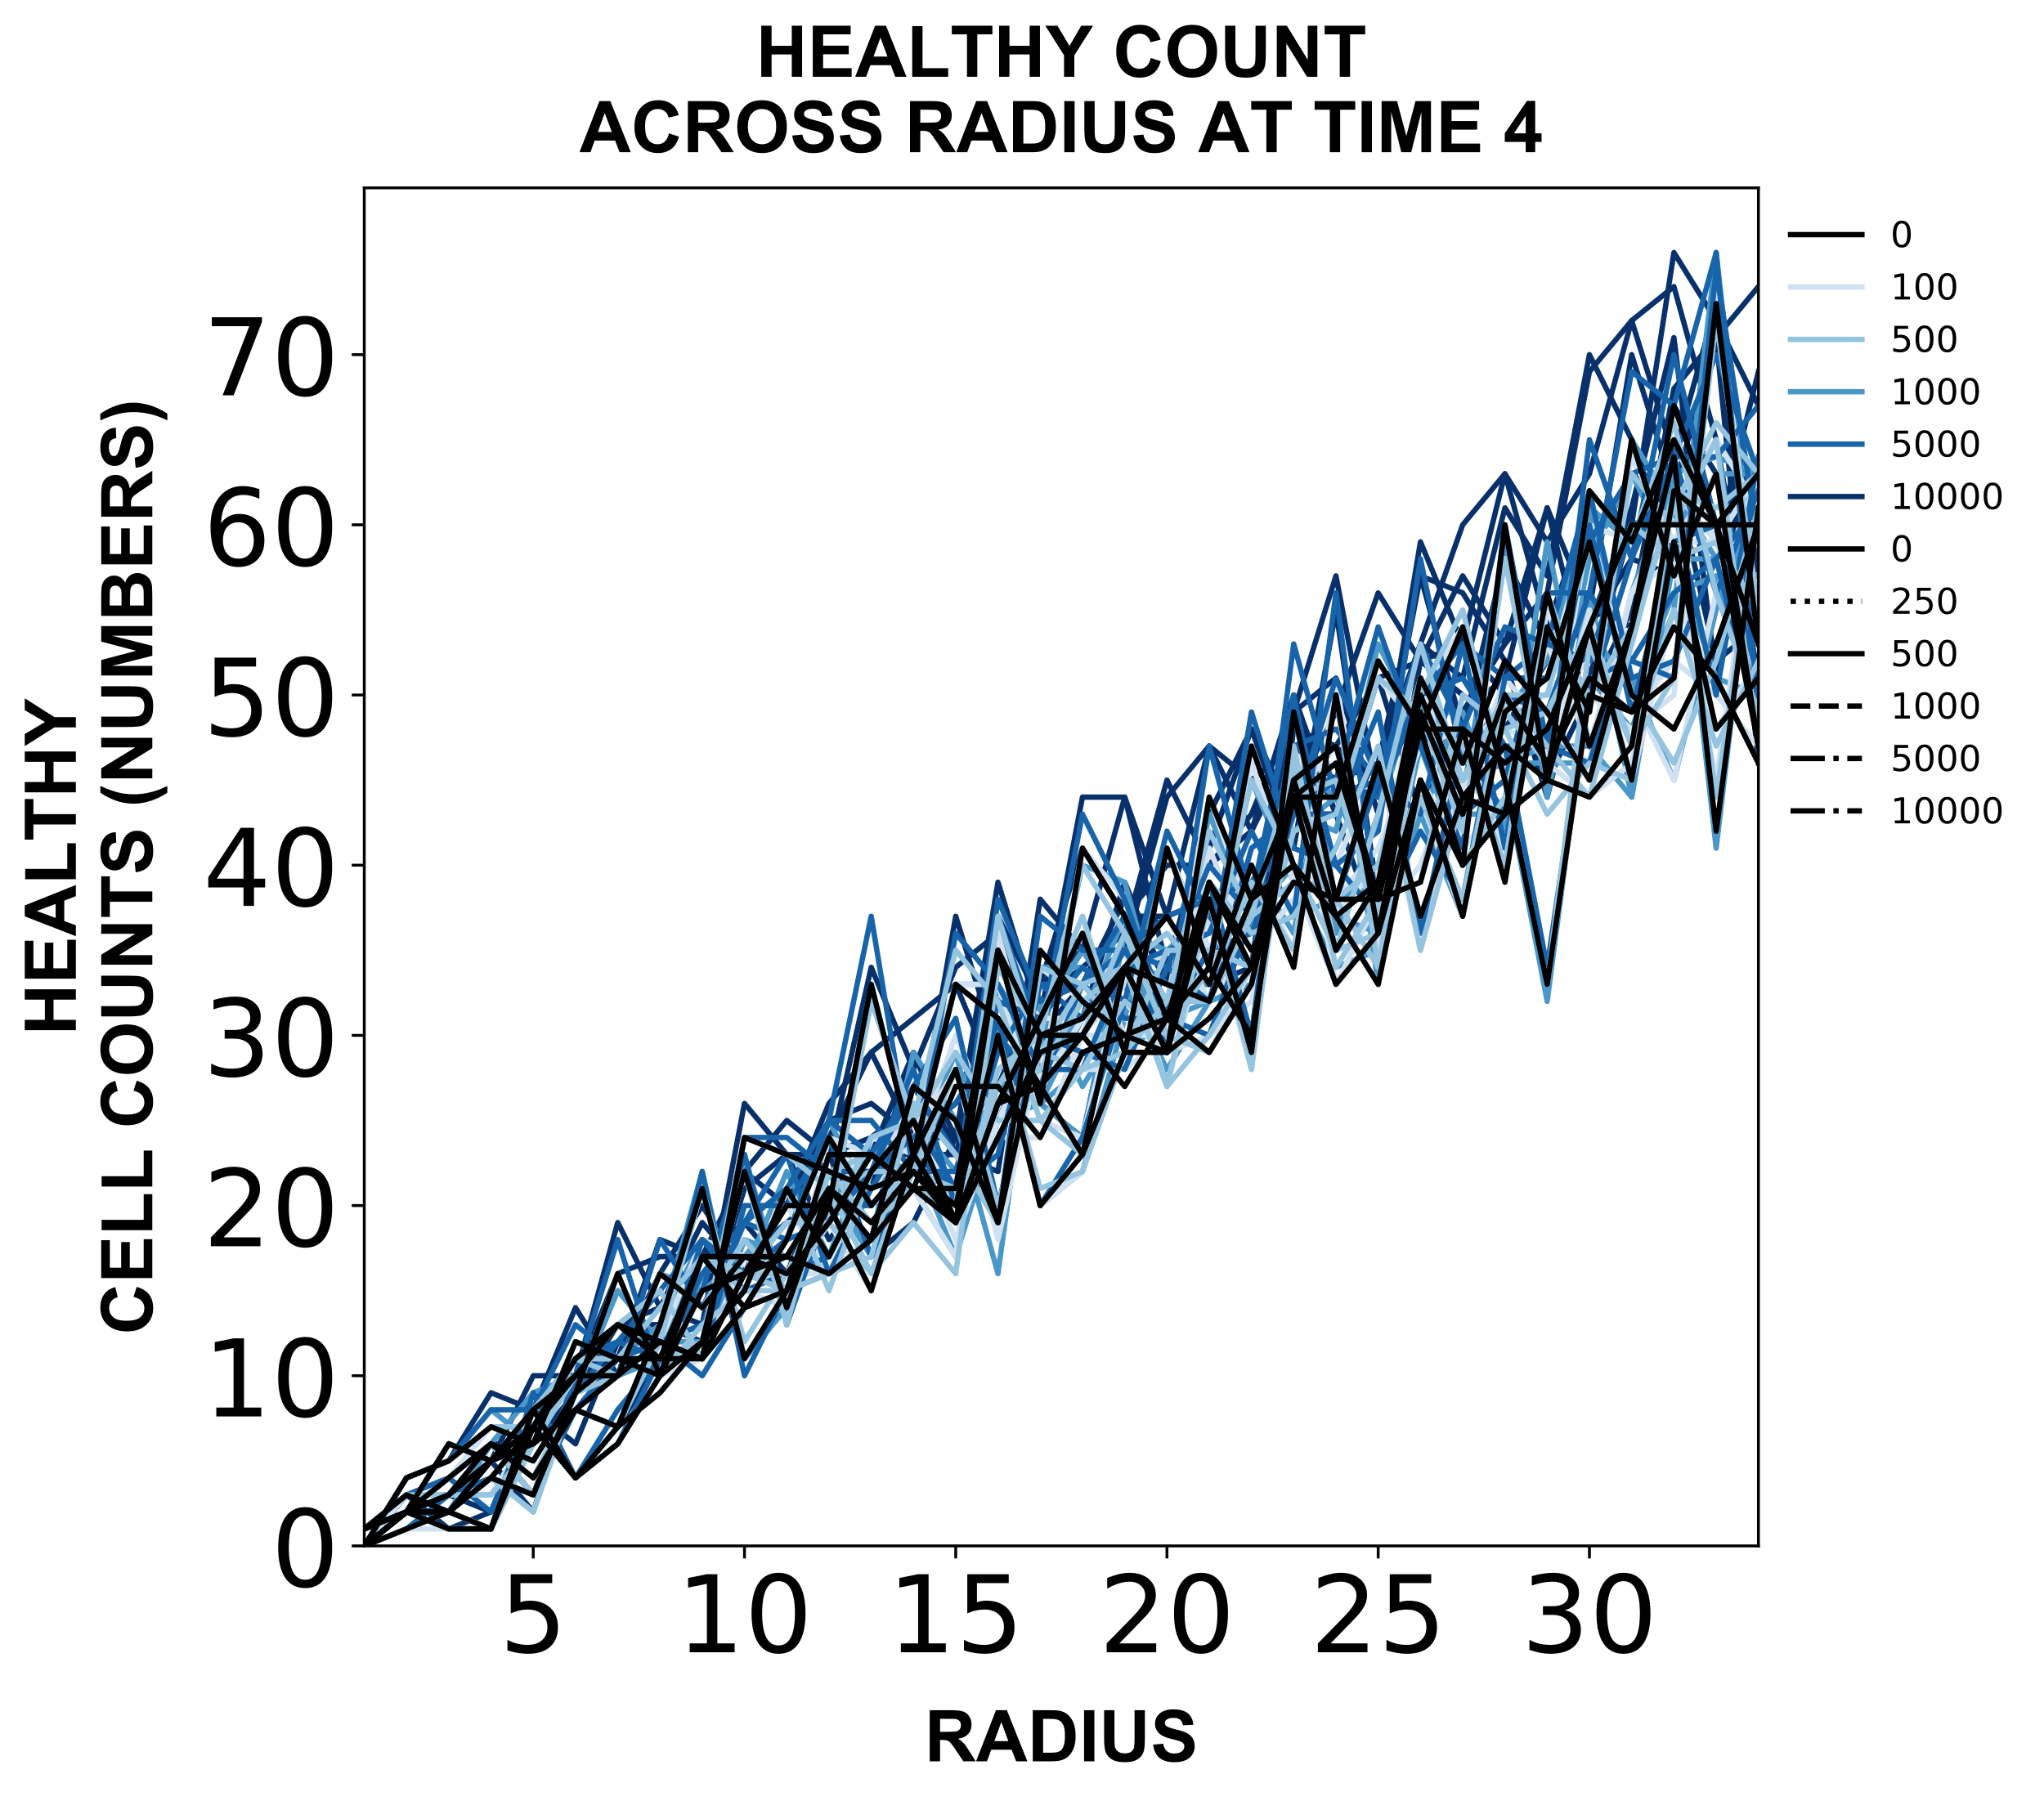 <?xml version="1.0" encoding="utf-8" standalone="no"?>
<!DOCTYPE svg PUBLIC "-//W3C//DTD SVG 1.1//EN"
  "http://www.w3.org/Graphics/SVG/1.1/DTD/svg11.dtd">
<!-- Created with matplotlib (https://matplotlib.org/) -->
<svg height="504.658pt" version="1.1" viewBox="0 0 572.668 504.658" width="572.668pt" xmlns="http://www.w3.org/2000/svg" xmlns:xlink="http://www.w3.org/1999/xlink">
 <defs>
  <style type="text/css">
*{stroke-linecap:butt;stroke-linejoin:round;}
  </style>
 </defs>
 <g id="figure_1">
  <g id="patch_1">
   <path d="M 0 504.658 
L 572.668 504.658 
L 572.668 -0 
L 0 -0 
z
" style="fill:#ffffff;"/>
  </g>
  <g id="axes_1">
   <g id="patch_2">
    <path d="M 102.056 433.161 
L 492.656 433.161 
L 492.656 52.641 
L 102.056 52.641 
z
" style="fill:#ffffff;"/>
   </g>
   <g id="matplotlib.axis_1">
    <g id="xtick_1">
     <g id="line2d_1">
      <defs>
       <path d="M 0 0 
L 0 3.5 
" id="m75935806e1" style="stroke:#000000;stroke-width:0.8;"/>
      </defs>
      <g>
       <use style="stroke:#000000;stroke-width:0.8;" x="149.401" xlink:href="#m75935806e1" y="433.161"/>
      </g>
     </g>
     <g id="text_1">
      <!-- 5 -->
      <defs>
       <path d="M 10.797 72.906 
L 49.516 72.906 
L 49.516 64.594 
L 19.828 64.594 
L 19.828 46.734 
Q 21.969 47.469 24.109 47.828 
Q 26.266 48.188 28.422 48.188 
Q 40.625 48.188 47.75 41.5 
Q 54.891 34.812 54.891 23.391 
Q 54.891 11.625 47.562 5.094 
Q 40.234 -1.422 26.906 -1.422 
Q 22.312 -1.422 17.547 -0.641 
Q 12.797 0.141 7.719 1.703 
L 7.719 11.625 
Q 12.109 9.234 16.797 8.062 
Q 21.484 6.891 26.703 6.891 
Q 35.156 6.891 40.078 11.328 
Q 45.016 15.766 45.016 23.391 
Q 45.016 31 40.078 35.438 
Q 35.156 39.891 26.703 39.891 
Q 22.75 39.891 18.812 39.016 
Q 14.891 38.141 10.797 36.281 
z
" id="DejaVuSans-53"/>
      </defs>
      <g transform="translate(139.857 462.957)scale(0.3 -0.3)">
       <use xlink:href="#DejaVuSans-53"/>
      </g>
     </g>
    </g>
    <g id="xtick_2">
     <g id="line2d_2">
      <g>
       <use style="stroke:#000000;stroke-width:0.8;" x="208.583" xlink:href="#m75935806e1" y="433.161"/>
      </g>
     </g>
     <g id="text_2">
      <!-- 10 -->
      <defs>
       <path d="M 12.406 8.297 
L 28.516 8.297 
L 28.516 63.922 
L 10.984 60.406 
L 10.984 69.391 
L 28.422 72.906 
L 38.281 72.906 
L 38.281 8.297 
L 54.391 8.297 
L 54.391 0 
L 12.406 0 
z
" id="DejaVuSans-49"/>
       <path d="M 31.781 66.406 
Q 24.172 66.406 20.328 58.906 
Q 16.5 51.422 16.5 36.375 
Q 16.5 21.391 20.328 13.891 
Q 24.172 6.391 31.781 6.391 
Q 39.453 6.391 43.281 13.891 
Q 47.125 21.391 47.125 36.375 
Q 47.125 51.422 43.281 58.906 
Q 39.453 66.406 31.781 66.406 
z
M 31.781 74.219 
Q 44.047 74.219 50.516 64.516 
Q 56.984 54.828 56.984 36.375 
Q 56.984 17.969 50.516 8.266 
Q 44.047 -1.422 31.781 -1.422 
Q 19.531 -1.422 13.062 8.266 
Q 6.594 17.969 6.594 36.375 
Q 6.594 54.828 13.062 64.516 
Q 19.531 74.219 31.781 74.219 
z
" id="DejaVuSans-48"/>
      </defs>
      <g transform="translate(189.495 462.957)scale(0.3 -0.3)">
       <use xlink:href="#DejaVuSans-49"/>
       <use x="63.623" xlink:href="#DejaVuSans-48"/>
      </g>
     </g>
    </g>
    <g id="xtick_3">
     <g id="line2d_3">
      <g>
       <use style="stroke:#000000;stroke-width:0.8;" x="267.765" xlink:href="#m75935806e1" y="433.161"/>
      </g>
     </g>
     <g id="text_3">
      <!-- 15 -->
      <g transform="translate(248.677 462.957)scale(0.3 -0.3)">
       <use xlink:href="#DejaVuSans-49"/>
       <use x="63.623" xlink:href="#DejaVuSans-53"/>
      </g>
     </g>
    </g>
    <g id="xtick_4">
     <g id="line2d_4">
      <g>
       <use style="stroke:#000000;stroke-width:0.8;" x="326.947" xlink:href="#m75935806e1" y="433.161"/>
      </g>
     </g>
     <g id="text_4">
      <!-- 20 -->
      <defs>
       <path d="M 19.188 8.297 
L 53.609 8.297 
L 53.609 0 
L 7.328 0 
L 7.328 8.297 
Q 12.938 14.109 22.625 23.891 
Q 32.328 33.688 34.812 36.531 
Q 39.547 41.844 41.422 45.531 
Q 43.312 49.219 43.312 52.781 
Q 43.312 58.594 39.234 62.25 
Q 35.156 65.922 28.609 65.922 
Q 23.969 65.922 18.812 64.312 
Q 13.672 62.703 7.812 59.422 
L 7.812 69.391 
Q 13.766 71.781 18.938 73 
Q 24.125 74.219 28.422 74.219 
Q 39.75 74.219 46.484 68.547 
Q 53.219 62.891 53.219 53.422 
Q 53.219 48.922 51.531 44.891 
Q 49.859 40.875 45.406 35.406 
Q 44.188 33.984 37.641 27.219 
Q 31.109 20.453 19.188 8.297 
z
" id="DejaVuSans-50"/>
      </defs>
      <g transform="translate(307.859 462.957)scale(0.3 -0.3)">
       <use xlink:href="#DejaVuSans-50"/>
       <use x="63.623" xlink:href="#DejaVuSans-48"/>
      </g>
     </g>
    </g>
    <g id="xtick_5">
     <g id="line2d_5">
      <g>
       <use style="stroke:#000000;stroke-width:0.8;" x="386.128" xlink:href="#m75935806e1" y="433.161"/>
      </g>
     </g>
     <g id="text_5">
      <!-- 25 -->
      <g transform="translate(367.041 462.957)scale(0.3 -0.3)">
       <use xlink:href="#DejaVuSans-50"/>
       <use x="63.623" xlink:href="#DejaVuSans-53"/>
      </g>
     </g>
    </g>
    <g id="xtick_6">
     <g id="line2d_6">
      <g>
       <use style="stroke:#000000;stroke-width:0.8;" x="445.31" xlink:href="#m75935806e1" y="433.161"/>
      </g>
     </g>
     <g id="text_6">
      <!-- 30 -->
      <defs>
       <path d="M 40.578 39.312 
Q 47.656 37.797 51.625 33 
Q 55.609 28.219 55.609 21.188 
Q 55.609 10.406 48.188 4.484 
Q 40.766 -1.422 27.094 -1.422 
Q 22.516 -1.422 17.656 -0.516 
Q 12.797 0.391 7.625 2.203 
L 7.625 11.719 
Q 11.719 9.328 16.594 8.109 
Q 21.484 6.891 26.812 6.891 
Q 36.078 6.891 40.938 10.547 
Q 45.797 14.203 45.797 21.188 
Q 45.797 27.641 41.281 31.266 
Q 36.766 34.906 28.719 34.906 
L 20.219 34.906 
L 20.219 43.016 
L 29.109 43.016 
Q 36.375 43.016 40.234 45.922 
Q 44.094 48.828 44.094 54.297 
Q 44.094 59.906 40.109 62.906 
Q 36.141 65.922 28.719 65.922 
Q 24.656 65.922 20.016 65.031 
Q 15.375 64.156 9.812 62.312 
L 9.812 71.094 
Q 15.438 72.656 20.344 73.438 
Q 25.25 74.219 29.594 74.219 
Q 40.828 74.219 47.359 69.109 
Q 53.906 64.016 53.906 55.328 
Q 53.906 49.266 50.438 45.094 
Q 46.969 40.922 40.578 39.312 
z
" id="DejaVuSans-51"/>
      </defs>
      <g transform="translate(426.223 462.957)scale(0.3 -0.3)">
       <use xlink:href="#DejaVuSans-51"/>
       <use x="63.623" xlink:href="#DejaVuSans-48"/>
      </g>
     </g>
    </g>
    <g id="text_7">
     <!-- RADIUS -->
     <defs>
      <path d="M 7.328 0 
L 7.328 71.578 
L 37.75 71.578 
Q 49.219 71.578 54.422 69.641 
Q 59.625 67.719 62.75 62.781 
Q 65.875 57.859 65.875 51.516 
Q 65.875 43.453 61.125 38.203 
Q 56.391 32.953 46.969 31.594 
Q 51.656 28.859 54.703 25.578 
Q 57.766 22.312 62.938 13.969 
L 71.688 0 
L 54.391 0 
L 43.953 15.578 
Q 38.375 23.922 36.328 26.094 
Q 34.281 28.266 31.984 29.078 
Q 29.688 29.891 24.703 29.891 
L 21.781 29.891 
L 21.781 0 
z
M 21.781 41.312 
L 32.469 41.312 
Q 42.875 41.312 45.453 42.188 
Q 48.047 43.062 49.516 45.203 
Q 50.984 47.359 50.984 50.594 
Q 50.984 54.203 49.047 56.422 
Q 47.125 58.641 43.609 59.234 
Q 41.844 59.469 33.062 59.469 
L 21.781 59.469 
z
" id="Arial-BoldMT-82"/>
      <path d="M 71.828 0 
L 56.109 0 
L 49.859 16.266 
L 21.234 16.266 
L 15.328 0 
L 0 0 
L 27.875 71.578 
L 43.172 71.578 
z
M 45.219 28.328 
L 35.359 54.891 
L 25.688 28.328 
z
" id="Arial-BoldMT-65"/>
      <path d="M 7.234 71.578 
L 33.641 71.578 
Q 42.578 71.578 47.266 70.219 
Q 53.562 68.359 58.047 63.625 
Q 62.547 58.891 64.891 52.031 
Q 67.234 45.172 67.234 35.109 
Q 67.234 26.266 65.047 19.875 
Q 62.359 12.062 57.375 7.234 
Q 53.609 3.562 47.219 1.516 
Q 42.438 0 34.422 0 
L 7.234 0 
z
M 21.688 59.469 
L 21.688 12.062 
L 32.469 12.062 
Q 38.531 12.062 41.219 12.75 
Q 44.734 13.625 47.047 15.719 
Q 49.359 17.828 50.828 22.625 
Q 52.297 27.438 52.297 35.75 
Q 52.297 44.047 50.828 48.484 
Q 49.359 52.938 46.719 55.422 
Q 44.094 57.906 40.047 58.797 
Q 37.016 59.469 28.172 59.469 
z
" id="Arial-BoldMT-68"/>
      <path d="M 6.844 0 
L 6.844 71.578 
L 21.297 71.578 
L 21.297 0 
z
" id="Arial-BoldMT-73"/>
      <path d="M 7.172 71.578 
L 21.625 71.578 
L 21.625 32.812 
Q 21.625 23.578 22.172 20.844 
Q 23.094 16.453 26.578 13.797 
Q 30.078 11.141 36.141 11.141 
Q 42.281 11.141 45.406 13.641 
Q 48.531 16.156 49.172 19.812 
Q 49.812 23.484 49.812 31.984 
L 49.812 71.578 
L 64.266 71.578 
L 64.266 33.984 
Q 64.266 21.094 63.094 15.766 
Q 61.922 10.453 58.766 6.781 
Q 55.609 3.125 50.328 0.953 
Q 45.062 -1.219 36.578 -1.219 
Q 26.312 -1.219 21.016 1.141 
Q 15.719 3.516 12.641 7.297 
Q 9.578 11.078 8.594 15.234 
Q 7.172 21.391 7.172 33.406 
z
" id="Arial-BoldMT-85"/>
      <path d="M 3.609 23.297 
L 17.672 24.656 
Q 18.953 17.578 22.828 14.25 
Q 26.703 10.938 33.297 10.938 
Q 40.281 10.938 43.812 13.891 
Q 47.359 16.844 47.359 20.797 
Q 47.359 23.344 45.875 25.125 
Q 44.391 26.906 40.672 28.219 
Q 38.141 29.109 29.109 31.344 
Q 17.484 34.234 12.797 38.422 
Q 6.203 44.344 6.203 52.828 
Q 6.203 58.297 9.297 63.062 
Q 12.406 67.828 18.234 70.312 
Q 24.078 72.797 32.328 72.797 
Q 45.797 72.797 52.609 66.891 
Q 59.422 60.984 59.766 51.125 
L 45.312 50.484 
Q 44.391 56 41.328 58.422 
Q 38.281 60.844 32.172 60.844 
Q 25.875 60.844 22.312 58.25 
Q 20.016 56.594 20.016 53.812 
Q 20.016 51.266 22.172 49.469 
Q 24.906 47.172 35.453 44.672 
Q 46 42.188 51.047 39.516 
Q 56.109 36.859 58.953 32.25 
Q 61.812 27.641 61.812 20.844 
Q 61.812 14.703 58.391 9.328 
Q 54.984 3.953 48.734 1.344 
Q 42.484 -1.266 33.156 -1.266 
Q 19.578 -1.266 12.297 5 
Q 5.031 11.281 3.609 23.297 
z
" id="Arial-BoldMT-83"/>
     </defs>
     <g transform="translate(259.02 493.511)scale(0.2 -0.2)">
      <use xlink:href="#Arial-BoldMT-82"/>
      <use x="72.217" xlink:href="#Arial-BoldMT-65"/>
      <use x="144.434" xlink:href="#Arial-BoldMT-68"/>
      <use x="216.65" xlink:href="#Arial-BoldMT-73"/>
      <use x="244.434" xlink:href="#Arial-BoldMT-85"/>
      <use x="316.65" xlink:href="#Arial-BoldMT-83"/>
     </g>
    </g>
   </g>
   <g id="matplotlib.axis_2">
    <g id="ytick_1">
     <g id="line2d_7">
      <defs>
       <path d="M 0 0 
L -3.5 0 
" id="m0b7a0be378" style="stroke:#000000;stroke-width:0.8;"/>
      </defs>
      <g>
       <use style="stroke:#000000;stroke-width:0.8;" x="102.056" xlink:href="#m0b7a0be378" y="433.161"/>
      </g>
     </g>
     <g id="text_8">
      <!-- 0 -->
      <g transform="translate(75.968 444.559)scale(0.3 -0.3)">
       <use xlink:href="#DejaVuSans-48"/>
      </g>
     </g>
    </g>
    <g id="ytick_2">
     <g id="line2d_8">
      <g>
       <use style="stroke:#000000;stroke-width:0.8;" x="102.056" xlink:href="#m0b7a0be378" y="385.477"/>
      </g>
     </g>
     <g id="text_9">
      <!-- 10 -->
      <g transform="translate(56.881 396.875)scale(0.3 -0.3)">
       <use xlink:href="#DejaVuSans-49"/>
       <use x="63.623" xlink:href="#DejaVuSans-48"/>
      </g>
     </g>
    </g>
    <g id="ytick_3">
     <g id="line2d_9">
      <g>
       <use style="stroke:#000000;stroke-width:0.8;" x="102.056" xlink:href="#m0b7a0be378" y="337.793"/>
      </g>
     </g>
     <g id="text_10">
      <!-- 20 -->
      <g transform="translate(56.881 349.19)scale(0.3 -0.3)">
       <use xlink:href="#DejaVuSans-50"/>
       <use x="63.623" xlink:href="#DejaVuSans-48"/>
      </g>
     </g>
    </g>
    <g id="ytick_4">
     <g id="line2d_10">
      <g>
       <use style="stroke:#000000;stroke-width:0.8;" x="102.056" xlink:href="#m0b7a0be378" y="290.109"/>
      </g>
     </g>
     <g id="text_11">
      <!-- 30 -->
      <g transform="translate(56.881 301.506)scale(0.3 -0.3)">
       <use xlink:href="#DejaVuSans-51"/>
       <use x="63.623" xlink:href="#DejaVuSans-48"/>
      </g>
     </g>
    </g>
    <g id="ytick_5">
     <g id="line2d_11">
      <g>
       <use style="stroke:#000000;stroke-width:0.8;" x="102.056" xlink:href="#m0b7a0be378" y="242.424"/>
      </g>
     </g>
     <g id="text_12">
      <!-- 40 -->
      <defs>
       <path d="M 37.797 64.312 
L 12.891 25.391 
L 37.797 25.391 
z
M 35.203 72.906 
L 47.609 72.906 
L 47.609 25.391 
L 58.016 25.391 
L 58.016 17.188 
L 47.609 17.188 
L 47.609 0 
L 37.797 0 
L 37.797 17.188 
L 4.891 17.188 
L 4.891 26.703 
z
" id="DejaVuSans-52"/>
      </defs>
      <g transform="translate(56.881 253.822)scale(0.3 -0.3)">
       <use xlink:href="#DejaVuSans-52"/>
       <use x="63.623" xlink:href="#DejaVuSans-48"/>
      </g>
     </g>
    </g>
    <g id="ytick_6">
     <g id="line2d_12">
      <g>
       <use style="stroke:#000000;stroke-width:0.8;" x="102.056" xlink:href="#m0b7a0be378" y="194.74"/>
      </g>
     </g>
     <g id="text_13">
      <!-- 50 -->
      <g transform="translate(56.881 206.138)scale(0.3 -0.3)">
       <use xlink:href="#DejaVuSans-53"/>
       <use x="63.623" xlink:href="#DejaVuSans-48"/>
      </g>
     </g>
    </g>
    <g id="ytick_7">
     <g id="line2d_13">
      <g>
       <use style="stroke:#000000;stroke-width:0.8;" x="102.056" xlink:href="#m0b7a0be378" y="147.056"/>
      </g>
     </g>
     <g id="text_14">
      <!-- 60 -->
      <defs>
       <path d="M 33.016 40.375 
Q 26.375 40.375 22.484 35.828 
Q 18.609 31.297 18.609 23.391 
Q 18.609 15.531 22.484 10.953 
Q 26.375 6.391 33.016 6.391 
Q 39.656 6.391 43.531 10.953 
Q 47.406 15.531 47.406 23.391 
Q 47.406 31.297 43.531 35.828 
Q 39.656 40.375 33.016 40.375 
z
M 52.594 71.297 
L 52.594 62.312 
Q 48.875 64.062 45.094 64.984 
Q 41.312 65.922 37.594 65.922 
Q 27.828 65.922 22.672 59.328 
Q 17.531 52.734 16.797 39.406 
Q 19.672 43.656 24.016 45.922 
Q 28.375 48.188 33.594 48.188 
Q 44.578 48.188 50.953 41.516 
Q 57.328 34.859 57.328 23.391 
Q 57.328 12.156 50.688 5.359 
Q 44.047 -1.422 33.016 -1.422 
Q 20.359 -1.422 13.672 8.266 
Q 6.984 17.969 6.984 36.375 
Q 6.984 53.656 15.188 63.938 
Q 23.391 74.219 37.203 74.219 
Q 40.922 74.219 44.703 73.484 
Q 48.484 72.75 52.594 71.297 
z
" id="DejaVuSans-54"/>
      </defs>
      <g transform="translate(56.881 158.454)scale(0.3 -0.3)">
       <use xlink:href="#DejaVuSans-54"/>
       <use x="63.623" xlink:href="#DejaVuSans-48"/>
      </g>
     </g>
    </g>
    <g id="ytick_8">
     <g id="line2d_14">
      <g>
       <use style="stroke:#000000;stroke-width:0.8;" x="102.056" xlink:href="#m0b7a0be378" y="99.372"/>
      </g>
     </g>
     <g id="text_15">
      <!-- 70 -->
      <defs>
       <path d="M 8.203 72.906 
L 55.078 72.906 
L 55.078 68.703 
L 28.609 0 
L 18.312 0 
L 43.219 64.594 
L 8.203 64.594 
z
" id="DejaVuSans-55"/>
      </defs>
      <g transform="translate(56.881 110.769)scale(0.3 -0.3)">
       <use xlink:href="#DejaVuSans-55"/>
       <use x="63.623" xlink:href="#DejaVuSans-48"/>
      </g>
     </g>
    </g>
    <g id="text_16">
     <!-- HEALTHY -->
     <defs>
      <path d="M 7.328 0 
L 7.328 71.578 
L 21.781 71.578 
L 21.781 43.406 
L 50.094 43.406 
L 50.094 71.578 
L 64.547 71.578 
L 64.547 0 
L 50.094 0 
L 50.094 31.297 
L 21.781 31.297 
L 21.781 0 
z
" id="Arial-BoldMT-72"/>
      <path d="M 7.281 0 
L 7.281 71.578 
L 60.359 71.578 
L 60.359 59.469 
L 21.734 59.469 
L 21.734 43.609 
L 57.672 43.609 
L 57.672 31.547 
L 21.734 31.547 
L 21.734 12.062 
L 61.719 12.062 
L 61.719 0 
z
" id="Arial-BoldMT-69"/>
      <path d="M 7.672 0 
L 7.672 71 
L 22.125 71 
L 22.125 12.062 
L 58.062 12.062 
L 58.062 0 
z
" id="Arial-BoldMT-76"/>
      <path d="M 23.391 0 
L 23.391 59.469 
L 2.156 59.469 
L 2.156 71.578 
L 59.031 71.578 
L 59.031 59.469 
L 37.844 59.469 
L 37.844 0 
z
" id="Arial-BoldMT-84"/>
      <path d="M 26.078 0 
L 26.078 30.125 
L -0.141 71.578 
L 16.797 71.578 
L 33.641 43.266 
L 50.141 71.578 
L 66.797 71.578 
L 40.484 30.031 
L 40.484 0 
z
" id="Arial-BoldMT-89"/>
     </defs>
     <g transform="translate(21.253 290.112)rotate(-90)scale(0.2 -0.2)">
      <use xlink:href="#Arial-BoldMT-72"/>
      <use x="72.217" xlink:href="#Arial-BoldMT-69"/>
      <use x="138.916" xlink:href="#Arial-BoldMT-65"/>
      <use x="211.133" xlink:href="#Arial-BoldMT-76"/>
      <use x="272.107" xlink:href="#Arial-BoldMT-84"/>
      <use x="333.191" xlink:href="#Arial-BoldMT-72"/>
      <use x="405.408" xlink:href="#Arial-BoldMT-89"/>
     </g>
     <!-- CELL COUNTS (NUMBERS) -->
     <defs>
      <path d="M 53.078 26.312 
L 67.094 21.875 
Q 63.875 10.156 56.375 4.469 
Q 48.875 -1.219 37.359 -1.219 
Q 23.094 -1.219 13.906 8.516 
Q 4.734 18.266 4.734 35.156 
Q 4.734 53.031 13.953 62.906 
Q 23.188 72.797 38.234 72.797 
Q 51.375 72.797 59.578 65.047 
Q 64.453 60.453 66.891 51.859 
L 52.594 48.438 
Q 51.312 54 47.281 57.219 
Q 43.266 60.453 37.5 60.453 
Q 29.547 60.453 24.578 54.734 
Q 19.625 49.031 19.625 36.234 
Q 19.625 22.656 24.5 16.891 
Q 29.391 11.141 37.203 11.141 
Q 42.969 11.141 47.109 14.797 
Q 51.266 18.453 53.078 26.312 
z
" id="Arial-BoldMT-67"/>
      <path id="Arial-BoldMT-32"/>
      <path d="M 4.344 35.359 
Q 4.344 46.297 7.625 53.719 
Q 10.062 59.188 14.281 63.531 
Q 18.5 67.875 23.531 69.969 
Q 30.219 72.797 38.969 72.797 
Q 54.781 72.797 64.281 62.984 
Q 73.781 53.172 73.781 35.688 
Q 73.781 18.359 64.359 8.562 
Q 54.938 -1.219 39.156 -1.219 
Q 23.188 -1.219 13.766 8.516 
Q 4.344 18.266 4.344 35.359 
z
M 19.234 35.844 
Q 19.234 23.688 24.844 17.406 
Q 30.469 11.141 39.109 11.141 
Q 47.75 11.141 53.297 17.359 
Q 58.844 23.578 58.844 36.031 
Q 58.844 48.344 53.438 54.391 
Q 48.047 60.453 39.109 60.453 
Q 30.172 60.453 24.703 54.312 
Q 19.234 48.188 19.234 35.844 
z
" id="Arial-BoldMT-79"/>
      <path d="M 7.422 0 
L 7.422 71.578 
L 21.484 71.578 
L 50.781 23.781 
L 50.781 71.578 
L 64.203 71.578 
L 64.203 0 
L 49.703 0 
L 20.844 46.688 
L 20.844 0 
z
" id="Arial-BoldMT-78"/>
      <path d="M 29.938 -21.047 
L 20.516 -21.047 
Q 13.031 -9.766 9.125 2.391 
Q 5.219 14.547 5.219 25.922 
Q 5.219 40.047 10.062 52.641 
Q 14.266 63.578 20.703 72.797 
L 30.078 72.797 
Q 23.391 58.016 20.875 47.625 
Q 18.359 37.25 18.359 25.641 
Q 18.359 17.625 19.844 9.219 
Q 21.344 0.828 23.922 -6.734 
Q 25.641 -11.719 29.938 -21.047 
z
" id="Arial-BoldMT-40"/>
      <path d="M 7.078 0 
L 7.078 71.578 
L 28.719 71.578 
L 41.703 22.75 
L 54.547 71.578 
L 76.219 71.578 
L 76.219 0 
L 62.797 0 
L 62.797 56.344 
L 48.578 0 
L 34.672 0 
L 20.516 56.344 
L 20.516 0 
z
" id="Arial-BoldMT-77"/>
      <path d="M 7.328 71.578 
L 35.938 71.578 
Q 44.438 71.578 48.609 70.875 
Q 52.781 70.172 56.078 67.922 
Q 59.375 65.672 61.562 61.938 
Q 63.766 58.203 63.766 53.562 
Q 63.766 48.531 61.047 44.328 
Q 58.344 40.141 53.719 38.031 
Q 60.25 36.141 63.766 31.547 
Q 67.281 26.953 67.281 20.75 
Q 67.281 15.875 65.016 11.25 
Q 62.75 6.641 58.812 3.875 
Q 54.891 1.125 49.125 0.484 
Q 45.516 0.094 31.688 0 
L 7.328 0 
z
M 21.781 59.672 
L 21.781 43.109 
L 31.25 43.109 
Q 39.703 43.109 41.75 43.359 
Q 45.453 43.797 47.578 45.922 
Q 49.703 48.047 49.703 51.516 
Q 49.703 54.828 47.875 56.906 
Q 46.047 58.984 42.438 59.422 
Q 40.281 59.672 30.078 59.672 
z
M 21.781 31.203 
L 21.781 12.062 
L 35.156 12.062 
Q 42.969 12.062 45.062 12.5 
Q 48.297 13.094 50.312 15.359 
Q 52.344 17.625 52.344 21.438 
Q 52.344 24.656 50.781 26.906 
Q 49.219 29.156 46.266 30.172 
Q 43.312 31.203 33.453 31.203 
z
" id="Arial-BoldMT-66"/>
      <path d="M 3.375 -21.047 
Q 7.422 -12.359 9.078 -7.719 
Q 10.75 -3.078 12.156 2.969 
Q 13.578 9.031 14.25 14.469 
Q 14.938 19.922 14.938 25.641 
Q 14.938 37.25 12.453 47.625 
Q 9.969 58.016 3.266 72.797 
L 12.594 72.797 
Q 19.969 62.312 24.047 50.531 
Q 28.125 38.766 28.125 26.656 
Q 28.125 16.453 24.906 4.781 
Q 21.234 -8.297 12.844 -21.047 
z
" id="Arial-BoldMT-41"/>
     </defs>
     <g transform="translate(42.671 374.003)rotate(-90)scale(0.2 -0.2)">
      <use xlink:href="#Arial-BoldMT-67"/>
      <use x="72.217" xlink:href="#Arial-BoldMT-69"/>
      <use x="138.916" xlink:href="#Arial-BoldMT-76"/>
      <use x="200" xlink:href="#Arial-BoldMT-76"/>
      <use x="261.068" xlink:href="#Arial-BoldMT-32"/>
      <use x="288.852" xlink:href="#Arial-BoldMT-67"/>
      <use x="361.068" xlink:href="#Arial-BoldMT-79"/>
      <use x="438.852" xlink:href="#Arial-BoldMT-85"/>
      <use x="511.068" xlink:href="#Arial-BoldMT-78"/>
      <use x="583.285" xlink:href="#Arial-BoldMT-84"/>
      <use x="644.369" xlink:href="#Arial-BoldMT-83"/>
      <use x="711.068" xlink:href="#Arial-BoldMT-32"/>
      <use x="738.852" xlink:href="#Arial-BoldMT-40"/>
      <use x="772.152" xlink:href="#Arial-BoldMT-78"/>
      <use x="844.369" xlink:href="#Arial-BoldMT-85"/>
      <use x="916.586" xlink:href="#Arial-BoldMT-77"/>
      <use x="999.887" xlink:href="#Arial-BoldMT-66"/>
      <use x="1072.104" xlink:href="#Arial-BoldMT-69"/>
      <use x="1138.803" xlink:href="#Arial-BoldMT-82"/>
      <use x="1211.02" xlink:href="#Arial-BoldMT-83"/>
      <use x="1277.719" xlink:href="#Arial-BoldMT-41"/>
     </g>
    </g>
   </g>
   <g id="line2d_15">
    <path clip-path="url(#p018bba963b)" d="M 102.056 428.393 
L 113.892 423.624 
L 125.728 414.088 
L 137.565 404.551 
L 149.401 418.856 
L 161.237 390.245 
L 173.074 380.709 
L 184.91 371.172 
L 196.747 375.94 
L 208.583 356.867 
L 220.419 347.33 
L 232.256 318.719 
L 244.092 294.877 
L 255.928 285.34 
L 267.765 275.803 
L 279.601 304.414 
L 291.437 275.803 
L 303.274 266.267 
L 315.11 266.267 
L 326.947 271.035 
L 338.783 228.119 
L 350.619 251.961 
L 362.456 199.509 
L 374.292 161.361 
L 386.128 223.351 
L 397.965 161.361 
L 409.801 166.13 
L 421.637 185.203 
L 433.474 223.351 
L 445.31 175.667 
L 457.147 156.593 
L 468.983 161.361 
L 480.819 85.067 
L 492.656 161.361 
" style="fill:none;stroke:#08306b;stroke-linecap:square;stroke-width:1.5;"/>
   </g>
   <g id="line2d_16">
    <path clip-path="url(#p018bba963b)" d="M 102.056 433.161 
L 113.892 428.393 
L 125.728 423.624 
L 137.565 428.393 
L 149.401 399.782 
L 161.237 380.709 
L 173.074 371.172 
L 184.91 371.172 
L 196.747 347.33 
L 208.583 352.098 
L 220.419 342.561 
L 232.256 337.793 
L 244.092 323.488 
L 255.928 294.877 
L 267.765 323.488 
L 279.601 328.256 
L 291.437 251.961 
L 303.274 266.267 
L 315.11 266.267 
L 326.947 223.351 
L 338.783 209.045 
L 350.619 232.888 
L 362.456 209.045 
L 374.292 209.045 
L 386.128 189.972 
L 397.965 228.119 
L 409.801 199.509 
L 421.637 180.435 
L 433.474 166.13 
L 445.31 104.14 
L 457.147 89.835 
L 468.983 80.298 
L 480.819 123.214 
L 492.656 189.972 
" style="fill:none;stroke:#08306b;stroke-linecap:square;stroke-width:1.5;"/>
   </g>
   <g id="line2d_17">
    <path clip-path="url(#p018bba963b)" d="M 102.056 428.393 
L 113.892 418.856 
L 125.728 418.856 
L 137.565 423.624 
L 149.401 395.014 
L 161.237 385.477 
L 173.074 356.867 
L 184.91 352.098 
L 196.747 352.098 
L 208.583 328.256 
L 220.419 337.793 
L 232.256 313.951 
L 244.092 309.182 
L 255.928 318.719 
L 267.765 318.719 
L 279.601 247.193 
L 291.437 285.34 
L 303.274 223.351 
L 315.11 223.351 
L 326.947 271.035 
L 338.783 237.656 
L 350.619 204.277 
L 362.456 228.119 
L 374.292 228.119 
L 386.128 213.814 
L 397.965 180.435 
L 409.801 189.972 
L 421.637 142.288 
L 433.474 161.361 
L 445.31 99.372 
L 457.147 123.214 
L 468.983 156.593 
L 480.819 151.824 
L 492.656 104.14 
" style="fill:none;stroke:#08306b;stroke-linecap:square;stroke-width:1.5;"/>
   </g>
   <g id="line2d_18">
    <path clip-path="url(#p018bba963b)" d="M 102.056 433.161 
L 113.892 423.624 
L 125.728 418.856 
L 137.565 404.551 
L 149.401 404.551 
L 161.237 390.245 
L 173.074 371.172 
L 184.91 366.403 
L 196.747 371.172 
L 208.583 309.182 
L 220.419 323.488 
L 232.256 323.488 
L 244.092 318.719 
L 255.928 309.182 
L 267.765 318.719 
L 279.601 266.267 
L 291.437 309.182 
L 303.274 318.719 
L 315.11 261.498 
L 326.947 218.582 
L 338.783 242.424 
L 350.619 232.888 
L 362.456 194.74 
L 374.292 228.119 
L 386.128 261.498 
L 397.965 199.509 
L 409.801 199.509 
L 421.637 189.972 
L 433.474 142.288 
L 445.31 189.972 
L 457.147 147.056 
L 468.983 70.761 
L 480.819 89.835 
L 492.656 113.677 
" style="fill:none;stroke:#08306b;stroke-linecap:square;stroke-width:1.5;"/>
   </g>
   <g id="line2d_19">
    <path clip-path="url(#p018bba963b)" d="M 102.056 433.161 
L 113.892 418.856 
L 125.728 418.856 
L 137.565 409.319 
L 149.401 385.477 
L 161.237 385.477 
L 173.074 380.709 
L 184.91 347.33 
L 196.747 352.098 
L 208.583 342.561 
L 220.419 356.867 
L 232.256 328.256 
L 244.092 323.488 
L 255.928 323.488 
L 267.765 256.73 
L 279.601 294.877 
L 291.437 294.877 
L 303.274 285.34 
L 315.11 247.193 
L 326.947 275.803 
L 338.783 275.803 
L 350.619 271.035 
L 362.456 223.351 
L 374.292 199.509 
L 386.128 166.13 
L 397.965 185.203 
L 409.801 180.435 
L 421.637 132.751 
L 433.474 175.667 
L 445.31 142.288 
L 457.147 151.824 
L 468.983 132.751 
L 480.819 185.203 
L 492.656 175.667 
" style="fill:none;stroke:#08306b;stroke-linecap:square;stroke-width:1.5;"/>
   </g>
   <g id="line2d_20">
    <path clip-path="url(#p018bba963b)" d="M 102.056 433.161 
L 113.892 418.856 
L 125.728 428.393 
L 137.565 423.624 
L 149.401 395.014 
L 161.237 414.088 
L 173.074 399.782 
L 184.91 380.709 
L 196.747 352.098 
L 208.583 328.256 
L 220.419 313.951 
L 232.256 323.488 
L 244.092 271.035 
L 255.928 299.645 
L 267.765 271.035 
L 279.601 261.498 
L 291.437 290.109 
L 303.274 275.803 
L 315.11 251.961 
L 326.947 275.803 
L 338.783 228.119 
L 350.619 204.277 
L 362.456 237.656 
L 374.292 170.898 
L 386.128 251.961 
L 397.965 185.203 
L 409.801 194.74 
L 421.637 204.277 
L 433.474 185.203 
L 445.31 170.898 
L 457.147 175.667 
L 468.983 113.677 
L 480.819 132.751 
L 492.656 199.509 
" style="fill:none;stroke:#08306b;stroke-linecap:square;stroke-width:1.5;"/>
   </g>
   <g id="line2d_21">
    <path clip-path="url(#p018bba963b)" d="M 102.056 433.161 
L 113.892 423.624 
L 125.728 404.551 
L 137.565 409.319 
L 149.401 399.782 
L 161.237 380.709 
L 173.074 380.709 
L 184.91 356.867 
L 196.747 337.793 
L 208.583 356.867 
L 220.419 342.561 
L 232.256 333.024 
L 244.092 347.33 
L 255.928 323.488 
L 267.765 323.488 
L 279.601 280.572 
L 291.437 275.803 
L 303.274 237.656 
L 315.11 256.73 
L 326.947 256.73 
L 338.783 209.045 
L 350.619 218.582 
L 362.456 209.045 
L 374.292 218.582 
L 386.128 213.814 
L 397.965 161.361 
L 409.801 204.277 
L 421.637 156.593 
L 433.474 180.435 
L 445.31 175.667 
L 457.147 142.288 
L 468.983 94.603 
L 480.819 189.972 
L 492.656 142.288 
" style="fill:none;stroke:#08306b;stroke-linecap:square;stroke-width:1.5;"/>
   </g>
   <g id="line2d_22">
    <path clip-path="url(#p018bba963b)" d="M 102.056 433.161 
L 113.892 414.088 
L 125.728 409.319 
L 137.565 390.245 
L 149.401 395.014 
L 161.237 366.403 
L 173.074 385.477 
L 184.91 375.94 
L 196.747 371.172 
L 208.583 333.024 
L 220.419 323.488 
L 232.256 347.33 
L 244.092 333.024 
L 255.928 294.877 
L 267.765 318.719 
L 279.601 290.109 
L 291.437 285.34 
L 303.274 266.267 
L 315.11 223.351 
L 326.947 256.73 
L 338.783 251.961 
L 350.619 290.109 
L 362.456 204.277 
L 374.292 209.045 
L 386.128 223.351 
L 397.965 151.824 
L 409.801 180.435 
L 421.637 194.74 
L 433.474 218.582 
L 445.31 194.74 
L 457.147 170.898 
L 468.983 108.909 
L 480.819 94.603 
L 492.656 80.298 
" style="fill:none;stroke:#08306b;stroke-linecap:square;stroke-width:1.5;"/>
   </g>
   <g id="line2d_23">
    <path clip-path="url(#p018bba963b)" d="M 102.056 428.393 
L 113.892 423.624 
L 125.728 418.856 
L 137.565 409.319 
L 149.401 395.014 
L 161.237 404.551 
L 173.074 375.94 
L 184.91 375.94 
L 196.747 361.635 
L 208.583 328.256 
L 220.419 366.403 
L 232.256 323.488 
L 244.092 352.098 
L 255.928 342.561 
L 267.765 318.719 
L 279.601 256.73 
L 291.437 280.572 
L 303.274 271.035 
L 315.11 261.498 
L 326.947 280.572 
L 338.783 266.267 
L 350.619 271.035 
L 362.456 199.509 
L 374.292 189.972 
L 386.128 228.119 
L 397.965 180.435 
L 409.801 147.056 
L 421.637 132.751 
L 433.474 151.824 
L 445.31 132.751 
L 457.147 89.835 
L 468.983 127.982 
L 480.819 85.067 
L 492.656 204.277 
" style="fill:none;stroke:#08306b;stroke-linecap:square;stroke-width:1.5;"/>
   </g>
   <g id="line2d_24">
    <path clip-path="url(#p018bba963b)" d="M 102.056 433.161 
L 113.892 418.856 
L 125.728 423.624 
L 137.565 409.319 
L 149.401 423.624 
L 161.237 385.477 
L 173.074 342.561 
L 184.91 366.403 
L 196.747 342.561 
L 208.583 356.867 
L 220.419 337.793 
L 232.256 309.182 
L 244.092 294.877 
L 255.928 318.719 
L 267.765 309.182 
L 279.601 290.109 
L 291.437 280.572 
L 303.274 275.803 
L 315.11 256.73 
L 326.947 242.424 
L 338.783 242.424 
L 350.619 228.119 
L 362.456 199.509 
L 374.292 228.119 
L 386.128 189.972 
L 397.965 185.203 
L 409.801 161.361 
L 421.637 180.435 
L 433.474 142.288 
L 445.31 170.898 
L 457.147 99.372 
L 468.983 137.519 
L 480.819 94.603 
L 492.656 213.814 
" style="fill:none;stroke:#08306b;stroke-linecap:square;stroke-width:1.5;"/>
   </g>
   <g id="line2d_25">
    <path clip-path="url(#p018bba963b)" d="M 102.056 428.393 
L 113.892 423.624 
L 125.728 414.088 
L 137.565 404.551 
L 149.401 418.856 
L 161.237 390.245 
L 173.074 385.477 
L 184.91 380.709 
L 196.747 380.709 
L 208.583 366.403 
L 220.419 347.33 
L 232.256 313.951 
L 244.092 337.793 
L 255.928 323.488 
L 267.765 294.877 
L 279.601 342.561 
L 291.437 280.572 
L 303.274 304.414 
L 315.11 285.34 
L 326.947 290.109 
L 338.783 251.961 
L 350.619 261.498 
L 362.456 232.888 
L 374.292 223.351 
L 386.128 247.193 
L 397.965 199.509 
L 409.801 175.667 
L 421.637 218.582 
L 433.474 280.572 
L 445.31 189.972 
L 457.147 204.277 
L 468.983 170.898 
L 480.819 70.761 
L 492.656 175.667 
" style="fill:none;stroke:#4a98c9;stroke-linecap:square;stroke-width:1.5;"/>
   </g>
   <g id="line2d_26">
    <path clip-path="url(#p018bba963b)" d="M 102.056 433.161 
L 113.892 428.393 
L 125.728 423.624 
L 137.565 428.393 
L 149.401 404.551 
L 161.237 375.94 
L 173.074 380.709 
L 184.91 371.172 
L 196.747 347.33 
L 208.583 356.867 
L 220.419 361.635 
L 232.256 356.867 
L 244.092 347.33 
L 255.928 294.877 
L 267.765 313.951 
L 279.601 356.867 
L 291.437 271.035 
L 303.274 271.035 
L 315.11 280.572 
L 326.947 294.877 
L 338.783 247.193 
L 350.619 261.498 
L 362.456 256.73 
L 374.292 251.961 
L 386.128 213.814 
L 397.965 256.73 
L 409.801 228.119 
L 421.637 228.119 
L 433.474 218.582 
L 445.31 142.288 
L 457.147 151.824 
L 468.983 137.519 
L 480.819 156.593 
L 492.656 199.509 
" style="fill:none;stroke:#4a98c9;stroke-linecap:square;stroke-width:1.5;"/>
   </g>
   <g id="line2d_27">
    <path clip-path="url(#p018bba963b)" d="M 102.056 428.393 
L 113.892 418.856 
L 125.728 418.856 
L 137.565 418.856 
L 149.401 404.551 
L 161.237 385.477 
L 173.074 371.172 
L 184.91 375.94 
L 196.747 380.709 
L 208.583 347.33 
L 220.419 352.098 
L 232.256 333.024 
L 244.092 342.561 
L 255.928 333.024 
L 267.765 352.098 
L 279.601 275.803 
L 291.437 294.877 
L 303.274 242.424 
L 315.11 247.193 
L 326.947 290.109 
L 338.783 271.035 
L 350.619 218.582 
L 362.456 247.193 
L 374.292 271.035 
L 386.128 266.267 
L 397.965 228.119 
L 409.801 256.73 
L 421.637 199.509 
L 433.474 185.203 
L 445.31 142.288 
L 457.147 189.972 
L 468.983 218.582 
L 480.819 170.898 
L 492.656 137.519 
" style="fill:none;stroke:#4a98c9;stroke-linecap:square;stroke-width:1.5;"/>
   </g>
   <g id="line2d_28">
    <path clip-path="url(#p018bba963b)" d="M 102.056 433.161 
L 113.892 423.624 
L 125.728 418.856 
L 137.565 404.551 
L 149.401 409.319 
L 161.237 390.245 
L 173.074 380.709 
L 184.91 380.709 
L 196.747 380.709 
L 208.583 318.719 
L 220.419 323.488 
L 232.256 328.256 
L 244.092 328.256 
L 255.928 328.256 
L 267.765 333.024 
L 279.601 285.34 
L 291.437 337.793 
L 303.274 328.256 
L 315.11 285.34 
L 326.947 237.656 
L 338.783 266.267 
L 350.619 290.109 
L 362.456 199.509 
L 374.292 256.73 
L 386.128 261.498 
L 397.965 209.045 
L 409.801 242.424 
L 421.637 228.119 
L 433.474 151.824 
L 445.31 209.045 
L 457.147 180.435 
L 468.983 132.751 
L 480.819 127.982 
L 492.656 132.751 
" style="fill:none;stroke:#4a98c9;stroke-linecap:square;stroke-width:1.5;"/>
   </g>
   <g id="line2d_29">
    <path clip-path="url(#p018bba963b)" d="M 102.056 433.161 
L 113.892 423.624 
L 125.728 423.624 
L 137.565 404.551 
L 149.401 390.245 
L 161.237 385.477 
L 173.074 385.477 
L 184.91 356.867 
L 196.747 361.635 
L 208.583 352.098 
L 220.419 361.635 
L 232.256 342.561 
L 244.092 323.488 
L 255.928 328.256 
L 267.765 299.645 
L 279.601 309.182 
L 291.437 309.182 
L 303.274 299.645 
L 315.11 294.877 
L 326.947 285.34 
L 338.783 280.572 
L 350.619 275.803 
L 362.456 228.119 
L 374.292 232.888 
L 386.128 180.435 
L 397.965 204.277 
L 409.801 223.351 
L 421.637 151.824 
L 433.474 223.351 
L 445.31 166.13 
L 457.147 223.351 
L 468.983 156.593 
L 480.819 189.972 
L 492.656 194.74 
" style="fill:none;stroke:#4a98c9;stroke-linecap:square;stroke-width:1.5;"/>
   </g>
   <g id="line2d_30">
    <path clip-path="url(#p018bba963b)" d="M 102.056 433.161 
L 113.892 423.624 
L 125.728 428.393 
L 137.565 428.393 
L 149.401 395.014 
L 161.237 414.088 
L 173.074 404.551 
L 184.91 385.477 
L 196.747 356.867 
L 208.583 352.098 
L 220.419 337.793 
L 232.256 337.793 
L 244.092 275.803 
L 255.928 323.488 
L 267.765 275.803 
L 279.601 275.803 
L 291.437 309.182 
L 303.274 318.719 
L 315.11 261.498 
L 326.947 266.267 
L 338.783 256.73 
L 350.619 242.424 
L 362.456 261.498 
L 374.292 194.74 
L 386.128 275.803 
L 397.965 189.972 
L 409.801 218.582 
L 421.637 199.509 
L 433.474 213.814 
L 445.31 175.667 
L 457.147 194.74 
L 468.983 166.13 
L 480.819 161.361 
L 492.656 199.509 
" style="fill:none;stroke:#4a98c9;stroke-linecap:square;stroke-width:1.5;"/>
   </g>
   <g id="line2d_31">
    <path clip-path="url(#p018bba963b)" d="M 102.056 433.161 
L 113.892 423.624 
L 125.728 404.551 
L 137.565 409.319 
L 149.401 404.551 
L 161.237 395.014 
L 173.074 399.782 
L 184.91 371.172 
L 196.747 328.256 
L 208.583 380.709 
L 220.419 366.403 
L 232.256 333.024 
L 244.092 352.098 
L 255.928 323.488 
L 267.765 352.098 
L 279.601 313.951 
L 291.437 285.34 
L 303.274 266.267 
L 315.11 285.34 
L 326.947 285.34 
L 338.783 228.119 
L 350.619 256.73 
L 362.456 213.814 
L 374.292 266.267 
L 386.128 247.193 
L 397.965 199.509 
L 409.801 213.814 
L 421.637 194.74 
L 433.474 213.814 
L 445.31 213.814 
L 457.147 166.13 
L 468.983 132.751 
L 480.819 237.656 
L 492.656 137.519 
" style="fill:none;stroke:#4a98c9;stroke-linecap:square;stroke-width:1.5;"/>
   </g>
   <g id="line2d_32">
    <path clip-path="url(#p018bba963b)" d="M 102.056 433.161 
L 113.892 414.088 
L 125.728 409.319 
L 137.565 395.014 
L 149.401 404.551 
L 161.237 375.94 
L 173.074 380.709 
L 184.91 375.94 
L 196.747 375.94 
L 208.583 356.867 
L 220.419 328.256 
L 232.256 352.098 
L 244.092 318.719 
L 255.928 313.951 
L 267.765 337.793 
L 279.601 313.951 
L 291.437 309.182 
L 303.274 285.34 
L 315.11 256.73 
L 326.947 304.414 
L 338.783 256.73 
L 350.619 290.109 
L 362.456 209.045 
L 374.292 261.498 
L 386.128 228.119 
L 397.965 189.972 
L 409.801 218.582 
L 421.637 213.814 
L 433.474 209.045 
L 445.31 209.045 
L 457.147 223.351 
L 468.983 151.824 
L 480.819 132.751 
L 492.656 132.751 
" style="fill:none;stroke:#4a98c9;stroke-linecap:square;stroke-width:1.5;"/>
   </g>
   <g id="line2d_33">
    <path clip-path="url(#p018bba963b)" d="M 102.056 428.393 
L 113.892 423.624 
L 125.728 418.856 
L 137.565 409.319 
L 149.401 399.782 
L 161.237 414.088 
L 173.074 399.782 
L 184.91 390.245 
L 196.747 375.94 
L 208.583 323.488 
L 220.419 366.403 
L 232.256 328.256 
L 244.092 352.098 
L 255.928 328.256 
L 267.765 337.793 
L 279.601 266.267 
L 291.437 294.877 
L 303.274 285.34 
L 315.11 275.803 
L 326.947 299.645 
L 338.783 280.572 
L 350.619 275.803 
L 362.456 213.814 
L 374.292 223.351 
L 386.128 247.193 
L 397.965 228.119 
L 409.801 204.277 
L 421.637 213.814 
L 433.474 213.814 
L 445.31 156.593 
L 457.147 132.751 
L 468.983 156.593 
L 480.819 156.593 
L 492.656 161.361 
" style="fill:none;stroke:#4a98c9;stroke-linecap:square;stroke-width:1.5;"/>
   </g>
   <g id="line2d_34">
    <path clip-path="url(#p018bba963b)" d="M 102.056 433.161 
L 113.892 423.624 
L 125.728 423.624 
L 137.565 414.088 
L 149.401 418.856 
L 161.237 390.245 
L 173.074 361.635 
L 184.91 375.94 
L 196.747 352.098 
L 208.583 366.403 
L 220.419 361.635 
L 232.256 323.488 
L 244.092 323.488 
L 255.928 313.951 
L 267.765 328.256 
L 279.601 304.414 
L 291.437 299.645 
L 303.274 285.34 
L 315.11 266.267 
L 326.947 275.803 
L 338.783 275.803 
L 350.619 256.73 
L 362.456 242.424 
L 374.292 251.961 
L 386.128 247.193 
L 397.965 199.509 
L 409.801 199.509 
L 421.637 232.888 
L 433.474 170.898 
L 445.31 199.509 
L 457.147 123.214 
L 468.983 142.288 
L 480.819 123.214 
L 492.656 199.509 
" style="fill:none;stroke:#4a98c9;stroke-linecap:square;stroke-width:1.5;"/>
   </g>
   <g id="line2d_35">
    <path clip-path="url(#p018bba963b)" d="M 102.056 428.393 
L 113.892 423.624 
L 125.728 414.088 
L 137.565 404.551 
L 149.401 418.856 
L 161.237 390.245 
L 173.074 385.477 
L 184.91 375.94 
L 196.747 385.477 
L 208.583 366.403 
L 220.419 347.33 
L 232.256 318.719 
L 244.092 333.024 
L 255.928 318.719 
L 267.765 299.645 
L 279.601 347.33 
L 291.437 294.877 
L 303.274 299.645 
L 315.11 299.645 
L 326.947 290.109 
L 338.783 247.193 
L 350.619 266.267 
L 362.456 228.119 
L 374.292 218.582 
L 386.128 247.193 
L 397.965 194.74 
L 409.801 175.667 
L 421.637 213.814 
L 433.474 275.803 
L 445.31 194.74 
L 457.147 204.277 
L 468.983 194.74 
L 480.819 80.298 
L 492.656 175.667 
" style="fill:none;stroke:#d0e1f2;stroke-linecap:square;stroke-width:1.5;"/>
   </g>
   <g id="line2d_36">
    <path clip-path="url(#p018bba963b)" d="M 102.056 433.161 
L 113.892 428.393 
L 125.728 423.624 
L 137.565 428.393 
L 149.401 404.551 
L 161.237 375.94 
L 173.074 380.709 
L 184.91 375.94 
L 196.747 347.33 
L 208.583 352.098 
L 220.419 356.867 
L 232.256 356.867 
L 244.092 347.33 
L 255.928 309.182 
L 267.765 323.488 
L 279.601 342.561 
L 291.437 271.035 
L 303.274 280.572 
L 315.11 285.34 
L 326.947 294.877 
L 338.783 237.656 
L 350.619 266.267 
L 362.456 251.961 
L 374.292 242.424 
L 386.128 213.814 
L 397.965 266.267 
L 409.801 218.582 
L 421.637 228.119 
L 433.474 218.582 
L 445.31 147.056 
L 457.147 151.824 
L 468.983 123.214 
L 480.819 151.824 
L 492.656 194.74 
" style="fill:none;stroke:#d0e1f2;stroke-linecap:square;stroke-width:1.5;"/>
   </g>
   <g id="line2d_37">
    <path clip-path="url(#p018bba963b)" d="M 102.056 428.393 
L 113.892 418.856 
L 125.728 418.856 
L 137.565 418.856 
L 149.401 399.782 
L 161.237 385.477 
L 173.074 371.172 
L 184.91 375.94 
L 196.747 380.709 
L 208.583 352.098 
L 220.419 352.098 
L 232.256 333.024 
L 244.092 342.561 
L 255.928 333.024 
L 267.765 352.098 
L 279.601 261.498 
L 291.437 304.414 
L 303.274 237.656 
L 315.11 251.961 
L 326.947 290.109 
L 338.783 271.035 
L 350.619 213.814 
L 362.456 247.193 
L 374.292 275.803 
L 386.128 261.498 
L 397.965 223.351 
L 409.801 256.73 
L 421.637 199.509 
L 433.474 189.972 
L 445.31 147.056 
L 457.147 194.74 
L 468.983 218.582 
L 480.819 166.13 
L 492.656 132.751 
" style="fill:none;stroke:#d0e1f2;stroke-linecap:square;stroke-width:1.5;"/>
   </g>
   <g id="line2d_38">
    <path clip-path="url(#p018bba963b)" d="M 102.056 433.161 
L 113.892 423.624 
L 125.728 418.856 
L 137.565 404.551 
L 149.401 409.319 
L 161.237 390.245 
L 173.074 380.709 
L 184.91 385.477 
L 196.747 380.709 
L 208.583 318.719 
L 220.419 323.488 
L 232.256 328.256 
L 244.092 328.256 
L 255.928 328.256 
L 267.765 333.024 
L 279.601 290.109 
L 291.437 337.793 
L 303.274 328.256 
L 315.11 294.877 
L 326.947 237.656 
L 338.783 266.267 
L 350.619 294.877 
L 362.456 218.582 
L 374.292 256.73 
L 386.128 275.803 
L 397.965 218.582 
L 409.801 237.656 
L 421.637 223.351 
L 433.474 180.435 
L 445.31 209.045 
L 457.147 166.13 
L 468.983 142.288 
L 480.819 123.214 
L 492.656 142.288 
" style="fill:none;stroke:#d0e1f2;stroke-linecap:square;stroke-width:1.5;"/>
   </g>
   <g id="line2d_39">
    <path clip-path="url(#p018bba963b)" d="M 102.056 433.161 
L 113.892 423.624 
L 125.728 423.624 
L 137.565 409.319 
L 149.401 395.014 
L 161.237 385.477 
L 173.074 385.477 
L 184.91 356.867 
L 196.747 366.403 
L 208.583 352.098 
L 220.419 361.635 
L 232.256 342.561 
L 244.092 318.719 
L 255.928 323.488 
L 267.765 290.109 
L 279.601 318.719 
L 291.437 318.719 
L 303.274 290.109 
L 315.11 290.109 
L 326.947 290.109 
L 338.783 294.877 
L 350.619 271.035 
L 362.456 223.351 
L 374.292 223.351 
L 386.128 189.972 
L 397.965 204.277 
L 409.801 237.656 
L 421.637 156.593 
L 433.474 213.814 
L 445.31 170.898 
L 457.147 218.582 
L 468.983 170.898 
L 480.819 204.277 
L 492.656 185.203 
" style="fill:none;stroke:#d0e1f2;stroke-linecap:square;stroke-width:1.5;"/>
   </g>
   <g id="line2d_40">
    <path clip-path="url(#p018bba963b)" d="M 102.056 433.161 
L 113.892 428.393 
L 125.728 428.393 
L 137.565 428.393 
L 149.401 395.014 
L 161.237 414.088 
L 173.074 404.551 
L 184.91 385.477 
L 196.747 361.635 
L 208.583 356.867 
L 220.419 342.561 
L 232.256 342.561 
L 244.092 280.572 
L 255.928 313.951 
L 267.765 275.803 
L 279.601 275.803 
L 291.437 313.951 
L 303.274 318.719 
L 315.11 271.035 
L 326.947 256.73 
L 338.783 280.572 
L 350.619 242.424 
L 362.456 266.267 
L 374.292 189.972 
L 386.128 266.267 
L 397.965 204.277 
L 409.801 218.582 
L 421.637 204.277 
L 433.474 209.045 
L 445.31 189.972 
L 457.147 199.509 
L 468.983 185.203 
L 480.819 194.74 
L 492.656 209.045 
" style="fill:none;stroke:#d0e1f2;stroke-linecap:square;stroke-width:1.5;"/>
   </g>
   <g id="line2d_41">
    <path clip-path="url(#p018bba963b)" d="M 102.056 433.161 
L 113.892 423.624 
L 125.728 404.551 
L 137.565 409.319 
L 149.401 404.551 
L 161.237 395.014 
L 173.074 399.782 
L 184.91 375.94 
L 196.747 333.024 
L 208.583 380.709 
L 220.419 361.635 
L 232.256 342.561 
L 244.092 361.635 
L 255.928 323.488 
L 267.765 342.561 
L 279.601 309.182 
L 291.437 285.34 
L 303.274 261.498 
L 315.11 290.109 
L 326.947 280.572 
L 338.783 223.351 
L 350.619 256.73 
L 362.456 209.045 
L 374.292 275.803 
L 386.128 251.961 
L 397.965 199.509 
L 409.801 223.351 
L 421.637 189.972 
L 433.474 204.277 
L 445.31 213.814 
L 457.147 166.13 
L 468.983 156.593 
L 480.819 218.582 
L 492.656 137.519 
" style="fill:none;stroke:#d0e1f2;stroke-linecap:square;stroke-width:1.5;"/>
   </g>
   <g id="line2d_42">
    <path clip-path="url(#p018bba963b)" d="M 102.056 433.161 
L 113.892 418.856 
L 125.728 414.088 
L 137.565 399.782 
L 149.401 404.551 
L 161.237 375.94 
L 173.074 380.709 
L 184.91 380.709 
L 196.747 375.94 
L 208.583 356.867 
L 220.419 337.793 
L 232.256 356.867 
L 244.092 328.256 
L 255.928 309.182 
L 267.765 342.561 
L 279.601 313.951 
L 291.437 304.414 
L 303.274 285.34 
L 315.11 266.267 
L 326.947 304.414 
L 338.783 256.73 
L 350.619 299.645 
L 362.456 209.045 
L 374.292 256.73 
L 386.128 242.424 
L 397.965 189.972 
L 409.801 228.119 
L 421.637 199.509 
L 433.474 213.814 
L 445.31 223.351 
L 457.147 213.814 
L 468.983 137.519 
L 480.819 151.824 
L 492.656 132.751 
" style="fill:none;stroke:#d0e1f2;stroke-linecap:square;stroke-width:1.5;"/>
   </g>
   <g id="line2d_43">
    <path clip-path="url(#p018bba963b)" d="M 102.056 428.393 
L 113.892 423.624 
L 125.728 418.856 
L 137.565 409.319 
L 149.401 399.782 
L 161.237 414.088 
L 173.074 399.782 
L 184.91 390.245 
L 196.747 375.94 
L 208.583 328.256 
L 220.419 366.403 
L 232.256 333.024 
L 244.092 347.33 
L 255.928 328.256 
L 267.765 342.561 
L 279.601 271.035 
L 291.437 285.34 
L 303.274 285.34 
L 315.11 280.572 
L 326.947 294.877 
L 338.783 290.109 
L 350.619 280.572 
L 362.456 223.351 
L 374.292 209.045 
L 386.128 256.73 
L 397.965 242.424 
L 409.801 209.045 
L 421.637 199.509 
L 433.474 194.74 
L 445.31 185.203 
L 457.147 147.056 
L 468.983 151.824 
L 480.819 151.824 
L 492.656 175.667 
" style="fill:none;stroke:#d0e1f2;stroke-linecap:square;stroke-width:1.5;"/>
   </g>
   <g id="line2d_44">
    <path clip-path="url(#p018bba963b)" d="M 102.056 433.161 
L 113.892 423.624 
L 125.728 423.624 
L 137.565 414.088 
L 149.401 423.624 
L 161.237 390.245 
L 173.074 356.867 
L 184.91 385.477 
L 196.747 352.098 
L 208.583 361.635 
L 220.419 366.403 
L 232.256 318.719 
L 244.092 323.488 
L 255.928 318.719 
L 267.765 347.33 
L 279.601 313.951 
L 291.437 290.109 
L 303.274 290.109 
L 315.11 275.803 
L 326.947 266.267 
L 338.783 280.572 
L 350.619 251.961 
L 362.456 242.424 
L 374.292 251.961 
L 386.128 237.656 
L 397.965 209.045 
L 409.801 204.277 
L 421.637 237.656 
L 433.474 170.898 
L 445.31 199.509 
L 457.147 127.982 
L 468.983 151.824 
L 480.819 132.751 
L 492.656 209.045 
" style="fill:none;stroke:#d0e1f2;stroke-linecap:square;stroke-width:1.5;"/>
   </g>
   <g id="line2d_45">
    <path clip-path="url(#p018bba963b)" d="M 102.056 428.393 
L 113.892 423.624 
L 125.728 414.088 
L 137.565 404.551 
L 149.401 418.856 
L 161.237 395.014 
L 173.074 380.709 
L 184.91 375.94 
L 196.747 385.477 
L 208.583 366.403 
L 220.419 347.33 
L 232.256 313.951 
L 244.092 323.488 
L 255.928 304.414 
L 267.765 285.34 
L 279.601 337.793 
L 291.437 290.109 
L 303.274 294.877 
L 315.11 299.645 
L 326.947 271.035 
L 338.783 242.424 
L 350.619 256.73 
L 362.456 209.045 
L 374.292 204.277 
L 386.128 218.582 
L 397.965 194.74 
L 409.801 189.972 
L 421.637 209.045 
L 433.474 271.035 
L 445.31 189.972 
L 457.147 185.203 
L 468.983 189.972 
L 480.819 75.53 
L 492.656 151.824 
" style="fill:none;stroke:#1764ab;stroke-linecap:square;stroke-width:1.5;"/>
   </g>
   <g id="line2d_46">
    <path clip-path="url(#p018bba963b)" d="M 102.056 433.161 
L 113.892 428.393 
L 125.728 418.856 
L 137.565 414.088 
L 149.401 399.782 
L 161.237 380.709 
L 173.074 375.94 
L 184.91 361.635 
L 196.747 347.33 
L 208.583 361.635 
L 220.419 356.867 
L 232.256 352.098 
L 244.092 328.256 
L 255.928 304.414 
L 267.765 323.488 
L 279.601 342.561 
L 291.437 256.73 
L 303.274 266.267 
L 315.11 266.267 
L 326.947 256.73 
L 338.783 251.961 
L 350.619 247.193 
L 362.456 228.119 
L 374.292 228.119 
L 386.128 199.509 
L 397.965 261.498 
L 409.801 209.045 
L 421.637 228.119 
L 433.474 218.582 
L 445.31 123.214 
L 457.147 156.593 
L 468.983 99.372 
L 480.819 147.056 
L 492.656 199.509 
" style="fill:none;stroke:#1764ab;stroke-linecap:square;stroke-width:1.5;"/>
   </g>
   <g id="line2d_47">
    <path clip-path="url(#p018bba963b)" d="M 102.056 428.393 
L 113.892 418.856 
L 125.728 414.088 
L 137.565 423.624 
L 149.401 395.014 
L 161.237 380.709 
L 173.074 371.172 
L 184.91 375.94 
L 196.747 380.709 
L 208.583 337.793 
L 220.419 337.793 
L 232.256 318.719 
L 244.092 352.098 
L 255.928 323.488 
L 267.765 333.024 
L 279.601 256.73 
L 291.437 290.109 
L 303.274 228.119 
L 315.11 251.961 
L 326.947 285.34 
L 338.783 271.035 
L 350.619 199.509 
L 362.456 237.656 
L 374.292 242.424 
L 386.128 256.73 
L 397.965 232.888 
L 409.801 251.961 
L 421.637 189.972 
L 433.474 180.435 
L 445.31 137.519 
L 457.147 189.972 
L 468.983 185.203 
L 480.819 156.593 
L 492.656 142.288 
" style="fill:none;stroke:#1764ab;stroke-linecap:square;stroke-width:1.5;"/>
   </g>
   <g id="line2d_48">
    <path clip-path="url(#p018bba963b)" d="M 102.056 433.161 
L 113.892 423.624 
L 125.728 418.856 
L 137.565 404.551 
L 149.401 409.319 
L 161.237 390.245 
L 173.074 375.94 
L 184.91 380.709 
L 196.747 375.94 
L 208.583 318.719 
L 220.419 318.719 
L 232.256 328.256 
L 244.092 328.256 
L 255.928 328.256 
L 267.765 328.256 
L 279.601 285.34 
L 291.437 337.793 
L 303.274 318.719 
L 315.11 280.572 
L 326.947 232.888 
L 338.783 256.73 
L 350.619 271.035 
L 362.456 180.435 
L 374.292 223.351 
L 386.128 218.582 
L 397.965 199.509 
L 409.801 228.119 
L 421.637 218.582 
L 433.474 175.667 
L 445.31 194.74 
L 457.147 156.593 
L 468.983 127.982 
L 480.819 127.982 
L 492.656 113.677 
" style="fill:none;stroke:#1764ab;stroke-linecap:square;stroke-width:1.5;"/>
   </g>
   <g id="line2d_49">
    <path clip-path="url(#p018bba963b)" d="M 102.056 433.161 
L 113.892 423.624 
L 125.728 423.624 
L 137.565 409.319 
L 149.401 395.014 
L 161.237 380.709 
L 173.074 385.477 
L 184.91 347.33 
L 196.747 366.403 
L 208.583 342.561 
L 220.419 347.33 
L 232.256 342.561 
L 244.092 328.256 
L 255.928 318.719 
L 267.765 309.182 
L 279.601 290.109 
L 291.437 304.414 
L 303.274 275.803 
L 315.11 285.34 
L 326.947 285.34 
L 338.783 290.109 
L 350.619 256.73 
L 362.456 218.582 
L 374.292 218.582 
L 386.128 175.667 
L 397.965 209.045 
L 409.801 237.656 
L 421.637 147.056 
L 433.474 209.045 
L 445.31 147.056 
L 457.147 199.509 
L 468.983 151.824 
L 480.819 147.056 
L 492.656 189.972 
" style="fill:none;stroke:#1764ab;stroke-linecap:square;stroke-width:1.5;"/>
   </g>
   <g id="line2d_50">
    <path clip-path="url(#p018bba963b)" d="M 102.056 433.161 
L 113.892 423.624 
L 125.728 428.393 
L 137.565 428.393 
L 149.401 390.245 
L 161.237 414.088 
L 173.074 404.551 
L 184.91 380.709 
L 196.747 356.867 
L 208.583 342.561 
L 220.419 333.024 
L 232.256 313.951 
L 244.092 256.73 
L 255.928 328.256 
L 267.765 261.498 
L 279.601 275.803 
L 291.437 299.645 
L 303.274 299.645 
L 315.11 271.035 
L 326.947 266.267 
L 338.783 261.498 
L 350.619 232.888 
L 362.456 256.73 
L 374.292 166.13 
L 386.128 256.73 
L 397.965 204.277 
L 409.801 218.582 
L 421.637 194.74 
L 433.474 199.509 
L 445.31 166.13 
L 457.147 185.203 
L 468.983 166.13 
L 480.819 156.593 
L 492.656 204.277 
" style="fill:none;stroke:#1764ab;stroke-linecap:square;stroke-width:1.5;"/>
   </g>
   <g id="line2d_51">
    <path clip-path="url(#p018bba963b)" d="M 102.056 433.161 
L 113.892 423.624 
L 125.728 404.551 
L 137.565 409.319 
L 149.401 404.551 
L 161.237 395.014 
L 173.074 399.782 
L 184.91 375.94 
L 196.747 328.256 
L 208.583 385.477 
L 220.419 361.635 
L 232.256 333.024 
L 244.092 328.256 
L 255.928 299.645 
L 267.765 337.793 
L 279.601 280.572 
L 291.437 285.34 
L 303.274 271.035 
L 315.11 280.572 
L 326.947 285.34 
L 338.783 209.045 
L 350.619 251.961 
L 362.456 194.74 
L 374.292 251.961 
L 386.128 218.582 
L 397.965 180.435 
L 409.801 204.277 
L 421.637 175.667 
L 433.474 180.435 
L 445.31 185.203 
L 457.147 147.056 
L 468.983 142.288 
L 480.819 194.74 
L 492.656 127.982 
" style="fill:none;stroke:#1764ab;stroke-linecap:square;stroke-width:1.5;"/>
   </g>
   <g id="line2d_52">
    <path clip-path="url(#p018bba963b)" d="M 102.056 433.161 
L 113.892 414.088 
L 125.728 409.319 
L 137.565 395.014 
L 149.401 395.014 
L 161.237 371.172 
L 173.074 380.709 
L 184.91 375.94 
L 196.747 371.172 
L 208.583 342.561 
L 220.419 323.488 
L 232.256 356.867 
L 244.092 333.024 
L 255.928 313.951 
L 267.765 333.024 
L 279.601 323.488 
L 291.437 275.803 
L 303.274 275.803 
L 315.11 256.73 
L 326.947 294.877 
L 338.783 247.193 
L 350.619 290.109 
L 362.456 199.509 
L 374.292 242.424 
L 386.128 232.888 
L 397.965 156.593 
L 409.801 213.814 
L 421.637 209.045 
L 433.474 209.045 
L 445.31 213.814 
L 457.147 175.667 
L 468.983 127.982 
L 480.819 99.372 
L 492.656 132.751 
" style="fill:none;stroke:#1764ab;stroke-linecap:square;stroke-width:1.5;"/>
   </g>
   <g id="line2d_53">
    <path clip-path="url(#p018bba963b)" d="M 102.056 428.393 
L 113.892 423.624 
L 125.728 418.856 
L 137.565 409.319 
L 149.401 399.782 
L 161.237 414.088 
L 173.074 395.014 
L 184.91 380.709 
L 196.747 361.635 
L 208.583 323.488 
L 220.419 371.172 
L 232.256 337.793 
L 244.092 337.793 
L 255.928 328.256 
L 267.765 333.024 
L 279.601 251.961 
L 291.437 280.572 
L 303.274 275.803 
L 315.11 266.267 
L 326.947 285.34 
L 338.783 266.267 
L 350.619 261.498 
L 362.456 228.119 
L 374.292 189.972 
L 386.128 218.582 
L 397.965 228.119 
L 409.801 180.435 
L 421.637 189.972 
L 433.474 189.972 
L 445.31 151.824 
L 457.147 132.751 
L 468.983 127.982 
L 480.819 166.13 
L 492.656 137.519 
" style="fill:none;stroke:#1764ab;stroke-linecap:square;stroke-width:1.5;"/>
   </g>
   <g id="line2d_54">
    <path clip-path="url(#p018bba963b)" d="M 102.056 433.161 
L 113.892 423.624 
L 125.728 423.624 
L 137.565 414.088 
L 149.401 418.856 
L 161.237 385.477 
L 173.074 347.33 
L 184.91 385.477 
L 196.747 347.33 
L 208.583 356.867 
L 220.419 347.33 
L 232.256 313.951 
L 244.092 313.951 
L 255.928 328.256 
L 267.765 333.024 
L 279.601 294.877 
L 291.437 275.803 
L 303.274 285.34 
L 315.11 266.267 
L 326.947 271.035 
L 338.783 280.572 
L 350.619 237.656 
L 362.456 228.119 
L 374.292 218.582 
L 386.128 223.351 
L 397.965 194.74 
L 409.801 180.435 
L 421.637 237.656 
L 433.474 166.13 
L 445.31 166.13 
L 457.147 104.14 
L 468.983 113.677 
L 480.819 70.761 
L 492.656 199.509 
" style="fill:none;stroke:#1764ab;stroke-linecap:square;stroke-width:1.5;"/>
   </g>
   <g id="line2d_55">
    <path clip-path="url(#p018bba963b)" d="M 102.056 428.393 
L 113.892 423.624 
L 125.728 414.088 
L 137.565 404.551 
L 149.401 418.856 
L 161.237 390.245 
L 173.074 385.477 
L 184.91 375.94 
L 196.747 380.709 
L 208.583 366.403 
L 220.419 347.33 
L 232.256 318.719 
L 244.092 337.793 
L 255.928 328.256 
L 267.765 299.645 
L 279.601 337.793 
L 291.437 294.877 
L 303.274 299.645 
L 315.11 294.877 
L 326.947 266.267 
L 338.783 266.267 
L 350.619 271.035 
L 362.456 223.351 
L 374.292 218.582 
L 386.128 256.73 
L 397.965 194.74 
L 409.801 170.898 
L 421.637 218.582 
L 433.474 275.803 
L 445.31 180.435 
L 457.147 209.045 
L 468.983 189.972 
L 480.819 89.835 
L 492.656 170.898 
" style="fill:none;stroke:#94c4df;stroke-linecap:square;stroke-width:1.5;"/>
   </g>
   <g id="line2d_56">
    <path clip-path="url(#p018bba963b)" d="M 102.056 433.161 
L 113.892 428.393 
L 125.728 423.624 
L 137.565 428.393 
L 149.401 404.551 
L 161.237 380.709 
L 173.074 380.709 
L 184.91 366.403 
L 196.747 352.098 
L 208.583 356.867 
L 220.419 361.635 
L 232.256 356.867 
L 244.092 352.098 
L 255.928 309.182 
L 267.765 323.488 
L 279.601 342.561 
L 291.437 271.035 
L 303.274 275.803 
L 315.11 290.109 
L 326.947 285.34 
L 338.783 247.193 
L 350.619 261.498 
L 362.456 256.73 
L 374.292 237.656 
L 386.128 209.045 
L 397.965 266.267 
L 409.801 223.351 
L 421.637 228.119 
L 433.474 218.582 
L 445.31 137.519 
L 457.147 151.824 
L 468.983 118.445 
L 480.819 166.13 
L 492.656 199.509 
" style="fill:none;stroke:#94c4df;stroke-linecap:square;stroke-width:1.5;"/>
   </g>
   <g id="line2d_57">
    <path clip-path="url(#p018bba963b)" d="M 102.056 428.393 
L 113.892 418.856 
L 125.728 418.856 
L 137.565 418.856 
L 149.401 404.551 
L 161.237 385.477 
L 173.074 371.172 
L 184.91 361.635 
L 196.747 380.709 
L 208.583 356.867 
L 220.419 356.867 
L 232.256 333.024 
L 244.092 356.867 
L 255.928 342.561 
L 267.765 356.867 
L 279.601 271.035 
L 291.437 290.109 
L 303.274 242.424 
L 315.11 261.498 
L 326.947 290.109 
L 338.783 271.035 
L 350.619 218.582 
L 362.456 242.424 
L 374.292 266.267 
L 386.128 261.498 
L 397.965 223.351 
L 409.801 251.961 
L 421.637 194.74 
L 433.474 194.74 
L 445.31 151.824 
L 457.147 194.74 
L 468.983 213.814 
L 480.819 185.203 
L 492.656 142.288 
" style="fill:none;stroke:#94c4df;stroke-linecap:square;stroke-width:1.5;"/>
   </g>
   <g id="line2d_58">
    <path clip-path="url(#p018bba963b)" d="M 102.056 433.161 
L 113.892 423.624 
L 125.728 418.856 
L 137.565 404.551 
L 149.401 414.088 
L 161.237 390.245 
L 173.074 380.709 
L 184.91 380.709 
L 196.747 375.94 
L 208.583 318.719 
L 220.419 323.488 
L 232.256 333.024 
L 244.092 328.256 
L 255.928 328.256 
L 267.765 333.024 
L 279.601 290.109 
L 291.437 333.024 
L 303.274 328.256 
L 315.11 294.877 
L 326.947 237.656 
L 338.783 271.035 
L 350.619 290.109 
L 362.456 218.582 
L 374.292 251.961 
L 386.128 271.035 
L 397.965 218.582 
L 409.801 242.424 
L 421.637 223.351 
L 433.474 175.667 
L 445.31 194.74 
L 457.147 175.667 
L 468.983 142.288 
L 480.819 118.445 
L 492.656 132.751 
" style="fill:none;stroke:#94c4df;stroke-linecap:square;stroke-width:1.5;"/>
   </g>
   <g id="line2d_59">
    <path clip-path="url(#p018bba963b)" d="M 102.056 433.161 
L 113.892 423.624 
L 125.728 418.856 
L 137.565 409.319 
L 149.401 395.014 
L 161.237 380.709 
L 173.074 385.477 
L 184.91 356.867 
L 196.747 366.403 
L 208.583 347.33 
L 220.419 361.635 
L 232.256 342.561 
L 244.092 318.719 
L 255.928 313.951 
L 267.765 294.877 
L 279.601 313.951 
L 291.437 313.951 
L 303.274 299.645 
L 315.11 280.572 
L 326.947 290.109 
L 338.783 294.877 
L 350.619 275.803 
L 362.456 232.888 
L 374.292 228.119 
L 386.128 189.972 
L 397.965 199.509 
L 409.801 232.888 
L 421.637 156.593 
L 433.474 218.582 
L 445.31 175.667 
L 457.147 209.045 
L 468.983 170.898 
L 480.819 209.045 
L 492.656 185.203 
" style="fill:none;stroke:#94c4df;stroke-linecap:square;stroke-width:1.5;"/>
   </g>
   <g id="line2d_60">
    <path clip-path="url(#p018bba963b)" d="M 102.056 433.161 
L 113.892 423.624 
L 125.728 428.393 
L 137.565 428.393 
L 149.401 395.014 
L 161.237 414.088 
L 173.074 404.551 
L 184.91 385.477 
L 196.747 361.635 
L 208.583 356.867 
L 220.419 342.561 
L 232.256 342.561 
L 244.092 280.572 
L 255.928 313.951 
L 267.765 266.267 
L 279.601 280.572 
L 291.437 313.951 
L 303.274 323.488 
L 315.11 271.035 
L 326.947 261.498 
L 338.783 275.803 
L 350.619 247.193 
L 362.456 266.267 
L 374.292 194.74 
L 386.128 271.035 
L 397.965 199.509 
L 409.801 218.582 
L 421.637 199.509 
L 433.474 213.814 
L 445.31 189.972 
L 457.147 199.509 
L 468.983 175.667 
L 480.819 189.972 
L 492.656 213.814 
" style="fill:none;stroke:#94c4df;stroke-linecap:square;stroke-width:1.5;"/>
   </g>
   <g id="line2d_61">
    <path clip-path="url(#p018bba963b)" d="M 102.056 433.161 
L 113.892 423.624 
L 125.728 404.551 
L 137.565 409.319 
L 149.401 404.551 
L 161.237 395.014 
L 173.074 399.782 
L 184.91 375.94 
L 196.747 333.024 
L 208.583 375.94 
L 220.419 356.867 
L 232.256 342.561 
L 244.092 356.867 
L 255.928 323.488 
L 267.765 342.561 
L 279.601 304.414 
L 291.437 285.34 
L 303.274 256.73 
L 315.11 294.877 
L 326.947 280.572 
L 338.783 232.888 
L 350.619 256.73 
L 362.456 213.814 
L 374.292 271.035 
L 386.128 251.961 
L 397.965 199.509 
L 409.801 218.582 
L 421.637 194.74 
L 433.474 209.045 
L 445.31 223.351 
L 457.147 180.435 
L 468.983 137.519 
L 480.819 223.351 
L 492.656 142.288 
" style="fill:none;stroke:#94c4df;stroke-linecap:square;stroke-width:1.5;"/>
   </g>
   <g id="line2d_62">
    <path clip-path="url(#p018bba963b)" d="M 102.056 433.161 
L 113.892 414.088 
L 125.728 409.319 
L 137.565 399.782 
L 149.401 399.782 
L 161.237 380.709 
L 173.074 380.709 
L 184.91 385.477 
L 196.747 371.172 
L 208.583 361.635 
L 220.419 333.024 
L 232.256 361.635 
L 244.092 328.256 
L 255.928 313.951 
L 267.765 342.561 
L 279.601 309.182 
L 291.437 299.645 
L 303.274 280.572 
L 315.11 271.035 
L 326.947 304.414 
L 338.783 251.961 
L 350.619 299.645 
L 362.456 209.045 
L 374.292 266.267 
L 386.128 228.119 
L 397.965 180.435 
L 409.801 218.582 
L 421.637 204.277 
L 433.474 228.119 
L 445.31 213.814 
L 457.147 218.582 
L 468.983 137.519 
L 480.819 142.288 
L 492.656 132.751 
" style="fill:none;stroke:#94c4df;stroke-linecap:square;stroke-width:1.5;"/>
   </g>
   <g id="line2d_63">
    <path clip-path="url(#p018bba963b)" d="M 102.056 428.393 
L 113.892 423.624 
L 125.728 418.856 
L 137.565 409.319 
L 149.401 399.782 
L 161.237 414.088 
L 173.074 399.782 
L 184.91 390.245 
L 196.747 375.94 
L 208.583 328.256 
L 220.419 371.172 
L 232.256 328.256 
L 244.092 342.561 
L 255.928 333.024 
L 267.765 337.793 
L 279.601 256.73 
L 291.437 294.877 
L 303.274 275.803 
L 315.11 271.035 
L 326.947 304.414 
L 338.783 290.109 
L 350.619 271.035 
L 362.456 223.351 
L 374.292 213.814 
L 386.128 251.961 
L 397.965 247.193 
L 409.801 194.74 
L 421.637 204.277 
L 433.474 199.509 
L 445.31 175.667 
L 457.147 147.056 
L 468.983 156.593 
L 480.819 151.824 
L 492.656 170.898 
" style="fill:none;stroke:#94c4df;stroke-linecap:square;stroke-width:1.5;"/>
   </g>
   <g id="line2d_64">
    <path clip-path="url(#p018bba963b)" d="M 102.056 433.161 
L 113.892 423.624 
L 125.728 423.624 
L 137.565 414.088 
L 149.401 423.624 
L 161.237 390.245 
L 173.074 356.867 
L 184.91 385.477 
L 196.747 352.098 
L 208.583 361.635 
L 220.419 361.635 
L 232.256 328.256 
L 244.092 323.488 
L 255.928 333.024 
L 267.765 342.561 
L 279.601 299.645 
L 291.437 290.109 
L 303.274 290.109 
L 315.11 261.498 
L 326.947 280.572 
L 338.783 280.572 
L 350.619 256.73 
L 362.456 247.193 
L 374.292 251.961 
L 386.128 242.424 
L 397.965 199.509 
L 409.801 209.045 
L 421.637 242.424 
L 433.474 166.13 
L 445.31 199.509 
L 457.147 132.751 
L 468.983 147.056 
L 480.819 123.214 
L 492.656 209.045 
" style="fill:none;stroke:#94c4df;stroke-linecap:square;stroke-width:1.5;"/>
   </g>
   <g id="line2d_65">
    <path clip-path="url(#p018bba963b)" d="M 102.056 428.393 
L 113.892 423.624 
L 125.728 414.088 
L 137.565 404.551 
L 149.401 414.088 
L 161.237 395.014 
L 173.074 385.477 
L 184.91 375.94 
L 196.747 380.709 
L 208.583 366.403 
L 220.419 347.33 
L 232.256 318.719 
L 244.092 337.793 
L 255.928 323.488 
L 267.765 299.645 
L 279.601 342.561 
L 291.437 290.109 
L 303.274 290.109 
L 315.11 304.414 
L 326.947 285.34 
L 338.783 247.193 
L 350.619 271.035 
L 362.456 223.351 
L 374.292 213.814 
L 386.128 251.961 
L 397.965 204.277 
L 409.801 175.667 
L 421.637 218.582 
L 433.474 275.803 
L 445.31 194.74 
L 457.147 199.509 
L 468.983 189.972 
L 480.819 85.067 
L 492.656 180.435 
" style="fill:none;stroke:#000000;stroke-linecap:square;stroke-width:1.5;"/>
   </g>
   <g id="line2d_66">
    <path clip-path="url(#p018bba963b)" d="M 102.056 433.161 
L 113.892 428.393 
L 125.728 423.624 
L 137.565 428.393 
L 149.401 399.782 
L 161.237 380.709 
L 173.074 371.172 
L 184.91 380.709 
L 196.747 352.098 
L 208.583 352.098 
L 220.419 352.098 
L 232.256 356.867 
L 244.092 347.33 
L 255.928 304.414 
L 267.765 313.951 
L 279.601 342.561 
L 291.437 266.267 
L 303.274 280.572 
L 315.11 290.109 
L 326.947 294.877 
L 338.783 247.193 
L 350.619 266.267 
L 362.456 247.193 
L 374.292 251.961 
L 386.128 213.814 
L 397.965 256.73 
L 409.801 223.351 
L 421.637 228.119 
L 433.474 218.582 
L 445.31 137.519 
L 457.147 151.824 
L 468.983 123.214 
L 480.819 147.056 
L 492.656 209.045 
" style="fill:none;stroke:#000000;stroke-linecap:square;stroke-width:1.5;"/>
   </g>
   <g id="line2d_67">
    <path clip-path="url(#p018bba963b)" d="M 102.056 428.393 
L 113.892 418.856 
L 125.728 423.624 
L 137.565 414.088 
L 149.401 399.782 
L 161.237 385.477 
L 173.074 371.172 
L 184.91 375.94 
L 196.747 380.709 
L 208.583 356.867 
L 220.419 352.098 
L 232.256 333.024 
L 244.092 347.33 
L 255.928 333.024 
L 267.765 333.024 
L 279.601 266.267 
L 291.437 309.182 
L 303.274 237.656 
L 315.11 256.73 
L 326.947 285.34 
L 338.783 271.035 
L 350.619 209.045 
L 362.456 242.424 
L 374.292 275.803 
L 386.128 261.498 
L 397.965 218.582 
L 409.801 256.73 
L 421.637 199.509 
L 433.474 189.972 
L 445.31 151.824 
L 457.147 194.74 
L 468.983 204.277 
L 480.819 180.435 
L 492.656 147.056 
" style="fill:none;stroke:#000000;stroke-linecap:square;stroke-width:1.5;"/>
   </g>
   <g id="line2d_68">
    <path clip-path="url(#p018bba963b)" d="M 102.056 433.161 
L 113.892 423.624 
L 125.728 418.856 
L 137.565 404.551 
L 149.401 409.319 
L 161.237 390.245 
L 173.074 380.709 
L 184.91 380.709 
L 196.747 380.709 
L 208.583 318.719 
L 220.419 323.488 
L 232.256 328.256 
L 244.092 333.024 
L 255.928 328.256 
L 267.765 337.793 
L 279.601 290.109 
L 291.437 337.793 
L 303.274 323.488 
L 315.11 294.877 
L 326.947 237.656 
L 338.783 271.035 
L 350.619 290.109 
L 362.456 218.582 
L 374.292 256.73 
L 386.128 275.803 
L 397.965 218.582 
L 409.801 242.424 
L 421.637 228.119 
L 433.474 166.13 
L 445.31 209.045 
L 457.147 175.667 
L 468.983 113.677 
L 480.819 147.056 
L 492.656 132.751 
" style="fill:none;stroke:#000000;stroke-linecap:square;stroke-width:1.5;"/>
   </g>
   <g id="line2d_69">
    <path clip-path="url(#p018bba963b)" d="M 102.056 433.161 
L 113.892 423.624 
L 125.728 423.624 
L 137.565 409.319 
L 149.401 395.014 
L 161.237 385.477 
L 173.074 385.477 
L 184.91 356.867 
L 196.747 366.403 
L 208.583 352.098 
L 220.419 356.867 
L 232.256 342.561 
L 244.092 323.488 
L 255.928 333.024 
L 267.765 304.414 
L 279.601 304.414 
L 291.437 318.719 
L 303.274 294.877 
L 315.11 290.109 
L 326.947 285.34 
L 338.783 294.877 
L 350.619 275.803 
L 362.456 223.351 
L 374.292 223.351 
L 386.128 185.203 
L 397.965 204.277 
L 409.801 242.424 
L 421.637 147.056 
L 433.474 218.582 
L 445.31 175.667 
L 457.147 218.582 
L 468.983 151.824 
L 480.819 204.277 
L 492.656 189.972 
" style="fill:none;stroke:#000000;stroke-linecap:square;stroke-width:1.5;"/>
   </g>
   <g id="line2d_70">
    <path clip-path="url(#p018bba963b)" d="M 102.056 433.161 
L 113.892 423.624 
L 125.728 428.393 
L 137.565 428.393 
L 149.401 395.014 
L 161.237 414.088 
L 173.074 404.551 
L 184.91 385.477 
L 196.747 361.635 
L 208.583 356.867 
L 220.419 337.793 
L 232.256 337.793 
L 244.092 275.803 
L 255.928 323.488 
L 267.765 275.803 
L 279.601 285.34 
L 291.437 304.414 
L 303.274 323.488 
L 315.11 271.035 
L 326.947 256.73 
L 338.783 275.803 
L 350.619 242.424 
L 362.456 271.035 
L 374.292 194.74 
L 386.128 261.498 
L 397.965 199.509 
L 409.801 228.119 
L 421.637 194.74 
L 433.474 213.814 
L 445.31 189.972 
L 457.147 199.509 
L 468.983 175.667 
L 480.819 189.972 
L 492.656 213.814 
" style="fill:none;stroke:#000000;stroke-linecap:square;stroke-width:1.5;"/>
   </g>
   <g id="line2d_71">
    <path clip-path="url(#p018bba963b)" d="M 102.056 433.161 
L 113.892 423.624 
L 125.728 404.551 
L 137.565 409.319 
L 149.401 404.551 
L 161.237 395.014 
L 173.074 399.782 
L 184.91 371.172 
L 196.747 333.024 
L 208.583 380.709 
L 220.419 361.635 
L 232.256 337.793 
L 244.092 361.635 
L 255.928 323.488 
L 267.765 342.561 
L 279.601 309.182 
L 291.437 285.34 
L 303.274 261.498 
L 315.11 294.877 
L 326.947 294.877 
L 338.783 223.351 
L 350.619 251.961 
L 362.456 223.351 
L 374.292 266.267 
L 386.128 247.193 
L 397.965 189.972 
L 409.801 213.814 
L 421.637 185.203 
L 433.474 199.509 
L 445.31 218.582 
L 457.147 175.667 
L 468.983 127.982 
L 480.819 232.888 
L 492.656 142.288 
" style="fill:none;stroke:#000000;stroke-linecap:square;stroke-width:1.5;"/>
   </g>
   <g id="line2d_72">
    <path clip-path="url(#p018bba963b)" d="M 102.056 433.161 
L 113.892 414.088 
L 125.728 409.319 
L 137.565 399.782 
L 149.401 404.551 
L 161.237 375.94 
L 173.074 380.709 
L 184.91 385.477 
L 196.747 375.94 
L 208.583 361.635 
L 220.419 333.024 
L 232.256 352.098 
L 244.092 328.256 
L 255.928 313.951 
L 267.765 342.561 
L 279.601 318.719 
L 291.437 294.877 
L 303.274 290.109 
L 315.11 271.035 
L 326.947 294.877 
L 338.783 251.961 
L 350.619 294.877 
L 362.456 199.509 
L 374.292 251.961 
L 386.128 251.961 
L 397.965 194.74 
L 409.801 223.351 
L 421.637 209.045 
L 433.474 218.582 
L 445.31 223.351 
L 457.147 209.045 
L 468.983 137.519 
L 480.819 147.056 
L 492.656 147.056 
" style="fill:none;stroke:#000000;stroke-linecap:square;stroke-width:1.5;"/>
   </g>
   <g id="line2d_73">
    <path clip-path="url(#p018bba963b)" d="M 102.056 428.393 
L 113.892 423.624 
L 125.728 418.856 
L 137.565 409.319 
L 149.401 399.782 
L 161.237 414.088 
L 173.074 399.782 
L 184.91 390.245 
L 196.747 375.94 
L 208.583 328.256 
L 220.419 366.403 
L 232.256 333.024 
L 244.092 342.561 
L 255.928 328.256 
L 267.765 342.561 
L 279.601 266.267 
L 291.437 290.109 
L 303.274 285.34 
L 315.11 271.035 
L 326.947 294.877 
L 338.783 285.34 
L 350.619 271.035 
L 362.456 218.582 
L 374.292 209.045 
L 386.128 251.961 
L 397.965 247.193 
L 409.801 204.277 
L 421.637 213.814 
L 433.474 204.277 
L 445.31 175.667 
L 457.147 147.056 
L 468.983 147.056 
L 480.819 147.056 
L 492.656 180.435 
" style="fill:none;stroke:#000000;stroke-linecap:square;stroke-width:1.5;"/>
   </g>
   <g id="line2d_74">
    <path clip-path="url(#p018bba963b)" d="M 102.056 433.161 
L 113.892 423.624 
L 125.728 423.624 
L 137.565 414.088 
L 149.401 418.856 
L 161.237 390.245 
L 173.074 356.867 
L 184.91 385.477 
L 196.747 352.098 
L 208.583 366.403 
L 220.419 361.635 
L 232.256 323.488 
L 244.092 323.488 
L 255.928 333.024 
L 267.765 342.561 
L 279.601 309.182 
L 291.437 304.414 
L 303.274 290.109 
L 315.11 271.035 
L 326.947 275.803 
L 338.783 280.572 
L 350.619 251.961 
L 362.456 242.424 
L 374.292 256.73 
L 386.128 247.193 
L 397.965 204.277 
L 409.801 204.277 
L 421.637 247.193 
L 433.474 175.667 
L 445.31 199.509 
L 457.147 123.214 
L 468.983 161.361 
L 480.819 132.751 
L 492.656 209.045 
" style="fill:none;stroke:#000000;stroke-linecap:square;stroke-width:1.5;"/>
   </g>
   <g id="line2d_75">
    <path clip-path="url(#p018bba963b)" d="M 90.219 433.161 
" style="fill:none;stroke:#000000;stroke-linecap:square;stroke-width:1.5;"/>
   </g>
   <g id="line2d_76">
    <path clip-path="url(#p018bba963b)" d="M 90.219 433.161 
" style="fill:none;stroke:#d0e1f2;stroke-linecap:square;stroke-width:1.5;"/>
   </g>
   <g id="line2d_77">
    <path clip-path="url(#p018bba963b)" d="M 90.219 433.161 
" style="fill:none;stroke:#94c4df;stroke-linecap:square;stroke-width:1.5;"/>
   </g>
   <g id="line2d_78">
    <path clip-path="url(#p018bba963b)" d="M 90.219 433.161 
" style="fill:none;stroke:#4a98c9;stroke-linecap:square;stroke-width:1.5;"/>
   </g>
   <g id="line2d_79">
    <path clip-path="url(#p018bba963b)" d="M 90.219 433.161 
" style="fill:none;stroke:#1764ab;stroke-linecap:square;stroke-width:1.5;"/>
   </g>
   <g id="line2d_80">
    <path clip-path="url(#p018bba963b)" d="M 90.219 433.161 
" style="fill:none;stroke:#08306b;stroke-linecap:square;stroke-width:1.5;"/>
   </g>
   <g id="line2d_81">
    <path clip-path="url(#p018bba963b)" d="M 90.219 433.161 
" style="fill:none;stroke:#000000;stroke-linecap:square;stroke-width:1.5;"/>
   </g>
   <g id="line2d_82">
    <path clip-path="url(#p018bba963b)" d="M 90.219 433.161 
" style="fill:none;stroke:#000000;stroke-dasharray:1.5,2.475;stroke-dashoffset:0;stroke-width:1.5;"/>
   </g>
   <g id="line2d_83">
    <path clip-path="url(#p018bba963b)" d="M 90.219 433.161 
" style="fill:none;stroke:#000000;stroke-linecap:square;stroke-width:1.5;"/>
   </g>
   <g id="line2d_84">
    <path clip-path="url(#p018bba963b)" d="M 90.219 433.161 
" style="fill:none;stroke:#000000;stroke-dasharray:5.55,2.4;stroke-dashoffset:0;stroke-width:1.5;"/>
   </g>
   <g id="line2d_85">
    <path clip-path="url(#p018bba963b)" d="M 90.219 433.161 
" style="fill:none;stroke:#000000;stroke-dasharray:9.6,2.4,1.5,2.4;stroke-dashoffset:0;stroke-width:1.5;"/>
   </g>
   <g id="line2d_86">
    <path clip-path="url(#p018bba963b)" d="M 90.219 433.161 
" style="fill:none;stroke:#000000;stroke-dasharray:9.6,2.4,1.5,2.4;stroke-dashoffset:0;stroke-width:1.5;"/>
   </g>
   <g id="patch_3">
    <path d="M 102.056 433.161 
L 102.056 52.641 
" style="fill:none;stroke:#000000;stroke-linecap:square;stroke-linejoin:miter;stroke-width:0.8;"/>
   </g>
   <g id="patch_4">
    <path d="M 492.656 433.161 
L 492.656 52.641 
" style="fill:none;stroke:#000000;stroke-linecap:square;stroke-linejoin:miter;stroke-width:0.8;"/>
   </g>
   <g id="patch_5">
    <path d="M 102.056 433.161 
L 492.656 433.161 
" style="fill:none;stroke:#000000;stroke-linecap:square;stroke-linejoin:miter;stroke-width:0.8;"/>
   </g>
   <g id="patch_6">
    <path d="M 102.056 52.641 
L 492.656 52.641 
" style="fill:none;stroke:#000000;stroke-linecap:square;stroke-linejoin:miter;stroke-width:0.8;"/>
   </g>
   <g id="text_17">
    <!-- HEALTHY COUNT -->
    <g transform="translate(211.817 21.516)scale(0.2 -0.2)">
     <use xlink:href="#Arial-BoldMT-72"/>
     <use x="72.217" xlink:href="#Arial-BoldMT-69"/>
     <use x="138.916" xlink:href="#Arial-BoldMT-65"/>
     <use x="211.133" xlink:href="#Arial-BoldMT-76"/>
     <use x="272.107" xlink:href="#Arial-BoldMT-84"/>
     <use x="333.191" xlink:href="#Arial-BoldMT-72"/>
     <use x="405.408" xlink:href="#Arial-BoldMT-89"/>
     <use x="472.092" xlink:href="#Arial-BoldMT-32"/>
     <use x="499.875" xlink:href="#Arial-BoldMT-67"/>
     <use x="572.092" xlink:href="#Arial-BoldMT-79"/>
     <use x="649.875" xlink:href="#Arial-BoldMT-85"/>
     <use x="722.092" xlink:href="#Arial-BoldMT-78"/>
     <use x="794.309" xlink:href="#Arial-BoldMT-84"/>
    </g>
    <!-- ACROSS RADIUS AT TIME 4 -->
    <defs>
     <path d="M 31.156 0 
L 31.156 14.406 
L 1.859 14.406 
L 1.859 26.422 
L 32.906 71.875 
L 44.438 71.875 
L 44.438 26.469 
L 53.328 26.469 
L 53.328 14.406 
L 44.438 14.406 
L 44.438 0 
z
M 31.156 26.469 
L 31.156 50.922 
L 14.703 26.469 
z
" id="Arial-BoldMT-52"/>
    </defs>
    <g transform="translate(162.362 42.641)scale(0.2 -0.2)">
     <use xlink:href="#Arial-BoldMT-65"/>
     <use x="72.217" xlink:href="#Arial-BoldMT-67"/>
     <use x="144.434" xlink:href="#Arial-BoldMT-82"/>
     <use x="216.65" xlink:href="#Arial-BoldMT-79"/>
     <use x="294.434" xlink:href="#Arial-BoldMT-83"/>
     <use x="361.133" xlink:href="#Arial-BoldMT-83"/>
     <use x="427.832" xlink:href="#Arial-BoldMT-32"/>
     <use x="455.615" xlink:href="#Arial-BoldMT-82"/>
     <use x="527.832" xlink:href="#Arial-BoldMT-65"/>
     <use x="600.049" xlink:href="#Arial-BoldMT-68"/>
     <use x="672.266" xlink:href="#Arial-BoldMT-73"/>
     <use x="700.049" xlink:href="#Arial-BoldMT-85"/>
     <use x="772.266" xlink:href="#Arial-BoldMT-83"/>
     <use x="838.965" xlink:href="#Arial-BoldMT-32"/>
     <use x="866.701" xlink:href="#Arial-BoldMT-65"/>
     <use x="938.809" xlink:href="#Arial-BoldMT-84"/>
     <use x="999.893" xlink:href="#Arial-BoldMT-32"/>
     <use x="1027.676" xlink:href="#Arial-BoldMT-84"/>
     <use x="1088.76" xlink:href="#Arial-BoldMT-73"/>
     <use x="1116.543" xlink:href="#Arial-BoldMT-77"/>
     <use x="1199.844" xlink:href="#Arial-BoldMT-69"/>
     <use x="1266.543" xlink:href="#Arial-BoldMT-32"/>
     <use x="1294.326" xlink:href="#Arial-BoldMT-52"/>
    </g>
   </g>
   <g id="legend_1">
    <g id="line2d_87">
     <path d="M 501.656 65.74 
L 521.656 65.74 
" style="fill:none;stroke:#000000;stroke-linecap:square;stroke-width:1.5;"/>
    </g>
    <g id="line2d_88"/>
    <g id="text_18">
     <!-- 0 -->
     <g transform="translate(529.656 69.24)scale(0.1 -0.1)">
      <use xlink:href="#DejaVuSans-48"/>
     </g>
    </g>
    <g id="line2d_89">
     <path d="M 501.656 80.418 
L 521.656 80.418 
" style="fill:none;stroke:#d0e1f2;stroke-linecap:square;stroke-width:1.5;"/>
    </g>
    <g id="line2d_90"/>
    <g id="text_19">
     <!-- 100 -->
     <g transform="translate(529.656 83.918)scale(0.1 -0.1)">
      <use xlink:href="#DejaVuSans-49"/>
      <use x="63.623" xlink:href="#DejaVuSans-48"/>
      <use x="127.246" xlink:href="#DejaVuSans-48"/>
     </g>
    </g>
    <g id="line2d_91">
     <path d="M 501.656 95.096 
L 521.656 95.096 
" style="fill:none;stroke:#94c4df;stroke-linecap:square;stroke-width:1.5;"/>
    </g>
    <g id="line2d_92"/>
    <g id="text_20">
     <!-- 500 -->
     <g transform="translate(529.656 98.596)scale(0.1 -0.1)">
      <use xlink:href="#DejaVuSans-53"/>
      <use x="63.623" xlink:href="#DejaVuSans-48"/>
      <use x="127.246" xlink:href="#DejaVuSans-48"/>
     </g>
    </g>
    <g id="line2d_93">
     <path d="M 501.656 109.774 
L 521.656 109.774 
" style="fill:none;stroke:#4a98c9;stroke-linecap:square;stroke-width:1.5;"/>
    </g>
    <g id="line2d_94"/>
    <g id="text_21">
     <!-- 1000 -->
     <g transform="translate(529.656 113.274)scale(0.1 -0.1)">
      <use xlink:href="#DejaVuSans-49"/>
      <use x="63.623" xlink:href="#DejaVuSans-48"/>
      <use x="127.246" xlink:href="#DejaVuSans-48"/>
      <use x="190.869" xlink:href="#DejaVuSans-48"/>
     </g>
    </g>
    <g id="line2d_95">
     <path d="M 501.656 124.452 
L 521.656 124.452 
" style="fill:none;stroke:#1764ab;stroke-linecap:square;stroke-width:1.5;"/>
    </g>
    <g id="line2d_96"/>
    <g id="text_22">
     <!-- 5000 -->
     <g transform="translate(529.656 127.952)scale(0.1 -0.1)">
      <use xlink:href="#DejaVuSans-53"/>
      <use x="63.623" xlink:href="#DejaVuSans-48"/>
      <use x="127.246" xlink:href="#DejaVuSans-48"/>
      <use x="190.869" xlink:href="#DejaVuSans-48"/>
     </g>
    </g>
    <g id="line2d_97">
     <path d="M 501.656 139.13 
L 521.656 139.13 
" style="fill:none;stroke:#08306b;stroke-linecap:square;stroke-width:1.5;"/>
    </g>
    <g id="line2d_98"/>
    <g id="text_23">
     <!-- 10000 -->
     <g transform="translate(529.656 142.63)scale(0.1 -0.1)">
      <use xlink:href="#DejaVuSans-49"/>
      <use x="63.623" xlink:href="#DejaVuSans-48"/>
      <use x="127.246" xlink:href="#DejaVuSans-48"/>
      <use x="190.869" xlink:href="#DejaVuSans-48"/>
      <use x="254.492" xlink:href="#DejaVuSans-48"/>
     </g>
    </g>
    <g id="line2d_99">
     <path d="M 501.656 153.808 
L 521.656 153.808 
" style="fill:none;stroke:#000000;stroke-linecap:square;stroke-width:1.5;"/>
    </g>
    <g id="line2d_100"/>
    <g id="text_24">
     <!-- 0 -->
     <g transform="translate(529.656 157.308)scale(0.1 -0.1)">
      <use xlink:href="#DejaVuSans-48"/>
     </g>
    </g>
    <g id="line2d_101">
     <path d="M 501.656 168.487 
L 521.656 168.487 
" style="fill:none;stroke:#000000;stroke-dasharray:1.5,2.475;stroke-dashoffset:0;stroke-width:1.5;"/>
    </g>
    <g id="line2d_102"/>
    <g id="text_25">
     <!-- 250 -->
     <g transform="translate(529.656 171.987)scale(0.1 -0.1)">
      <use xlink:href="#DejaVuSans-50"/>
      <use x="63.623" xlink:href="#DejaVuSans-53"/>
      <use x="127.246" xlink:href="#DejaVuSans-48"/>
     </g>
    </g>
    <g id="line2d_103">
     <path d="M 501.656 183.165 
L 521.656 183.165 
" style="fill:none;stroke:#000000;stroke-linecap:square;stroke-width:1.5;"/>
    </g>
    <g id="line2d_104"/>
    <g id="text_26">
     <!-- 500 -->
     <g transform="translate(529.656 186.665)scale(0.1 -0.1)">
      <use xlink:href="#DejaVuSans-53"/>
      <use x="63.623" xlink:href="#DejaVuSans-48"/>
      <use x="127.246" xlink:href="#DejaVuSans-48"/>
     </g>
    </g>
    <g id="line2d_105">
     <path d="M 501.656 197.843 
L 521.656 197.843 
" style="fill:none;stroke:#000000;stroke-dasharray:5.55,2.4;stroke-dashoffset:0;stroke-width:1.5;"/>
    </g>
    <g id="line2d_106"/>
    <g id="text_27">
     <!-- 1000 -->
     <g transform="translate(529.656 201.343)scale(0.1 -0.1)">
      <use xlink:href="#DejaVuSans-49"/>
      <use x="63.623" xlink:href="#DejaVuSans-48"/>
      <use x="127.246" xlink:href="#DejaVuSans-48"/>
      <use x="190.869" xlink:href="#DejaVuSans-48"/>
     </g>
    </g>
    <g id="line2d_107">
     <path d="M 501.656 212.521 
L 521.656 212.521 
" style="fill:none;stroke:#000000;stroke-dasharray:9.6,2.4,1.5,2.4;stroke-dashoffset:0;stroke-width:1.5;"/>
    </g>
    <g id="line2d_108"/>
    <g id="text_28">
     <!-- 5000 -->
     <g transform="translate(529.656 216.021)scale(0.1 -0.1)">
      <use xlink:href="#DejaVuSans-53"/>
      <use x="63.623" xlink:href="#DejaVuSans-48"/>
      <use x="127.246" xlink:href="#DejaVuSans-48"/>
      <use x="190.869" xlink:href="#DejaVuSans-48"/>
     </g>
    </g>
    <g id="line2d_109">
     <path d="M 501.656 227.199 
L 521.656 227.199 
" style="fill:none;stroke:#000000;stroke-dasharray:9.6,2.4,1.5,2.4;stroke-dashoffset:0;stroke-width:1.5;"/>
    </g>
    <g id="line2d_110"/>
    <g id="text_29">
     <!-- 10000 -->
     <g transform="translate(529.656 230.699)scale(0.1 -0.1)">
      <use xlink:href="#DejaVuSans-49"/>
      <use x="63.623" xlink:href="#DejaVuSans-48"/>
      <use x="127.246" xlink:href="#DejaVuSans-48"/>
      <use x="190.869" xlink:href="#DejaVuSans-48"/>
      <use x="254.492" xlink:href="#DejaVuSans-48"/>
     </g>
    </g>
   </g>
  </g>
 </g>
 <defs>
  <clipPath id="p018bba963b">
   <rect height="380.52" width="390.6" x="102.056" y="52.641"/>
  </clipPath>
 </defs>
</svg>
